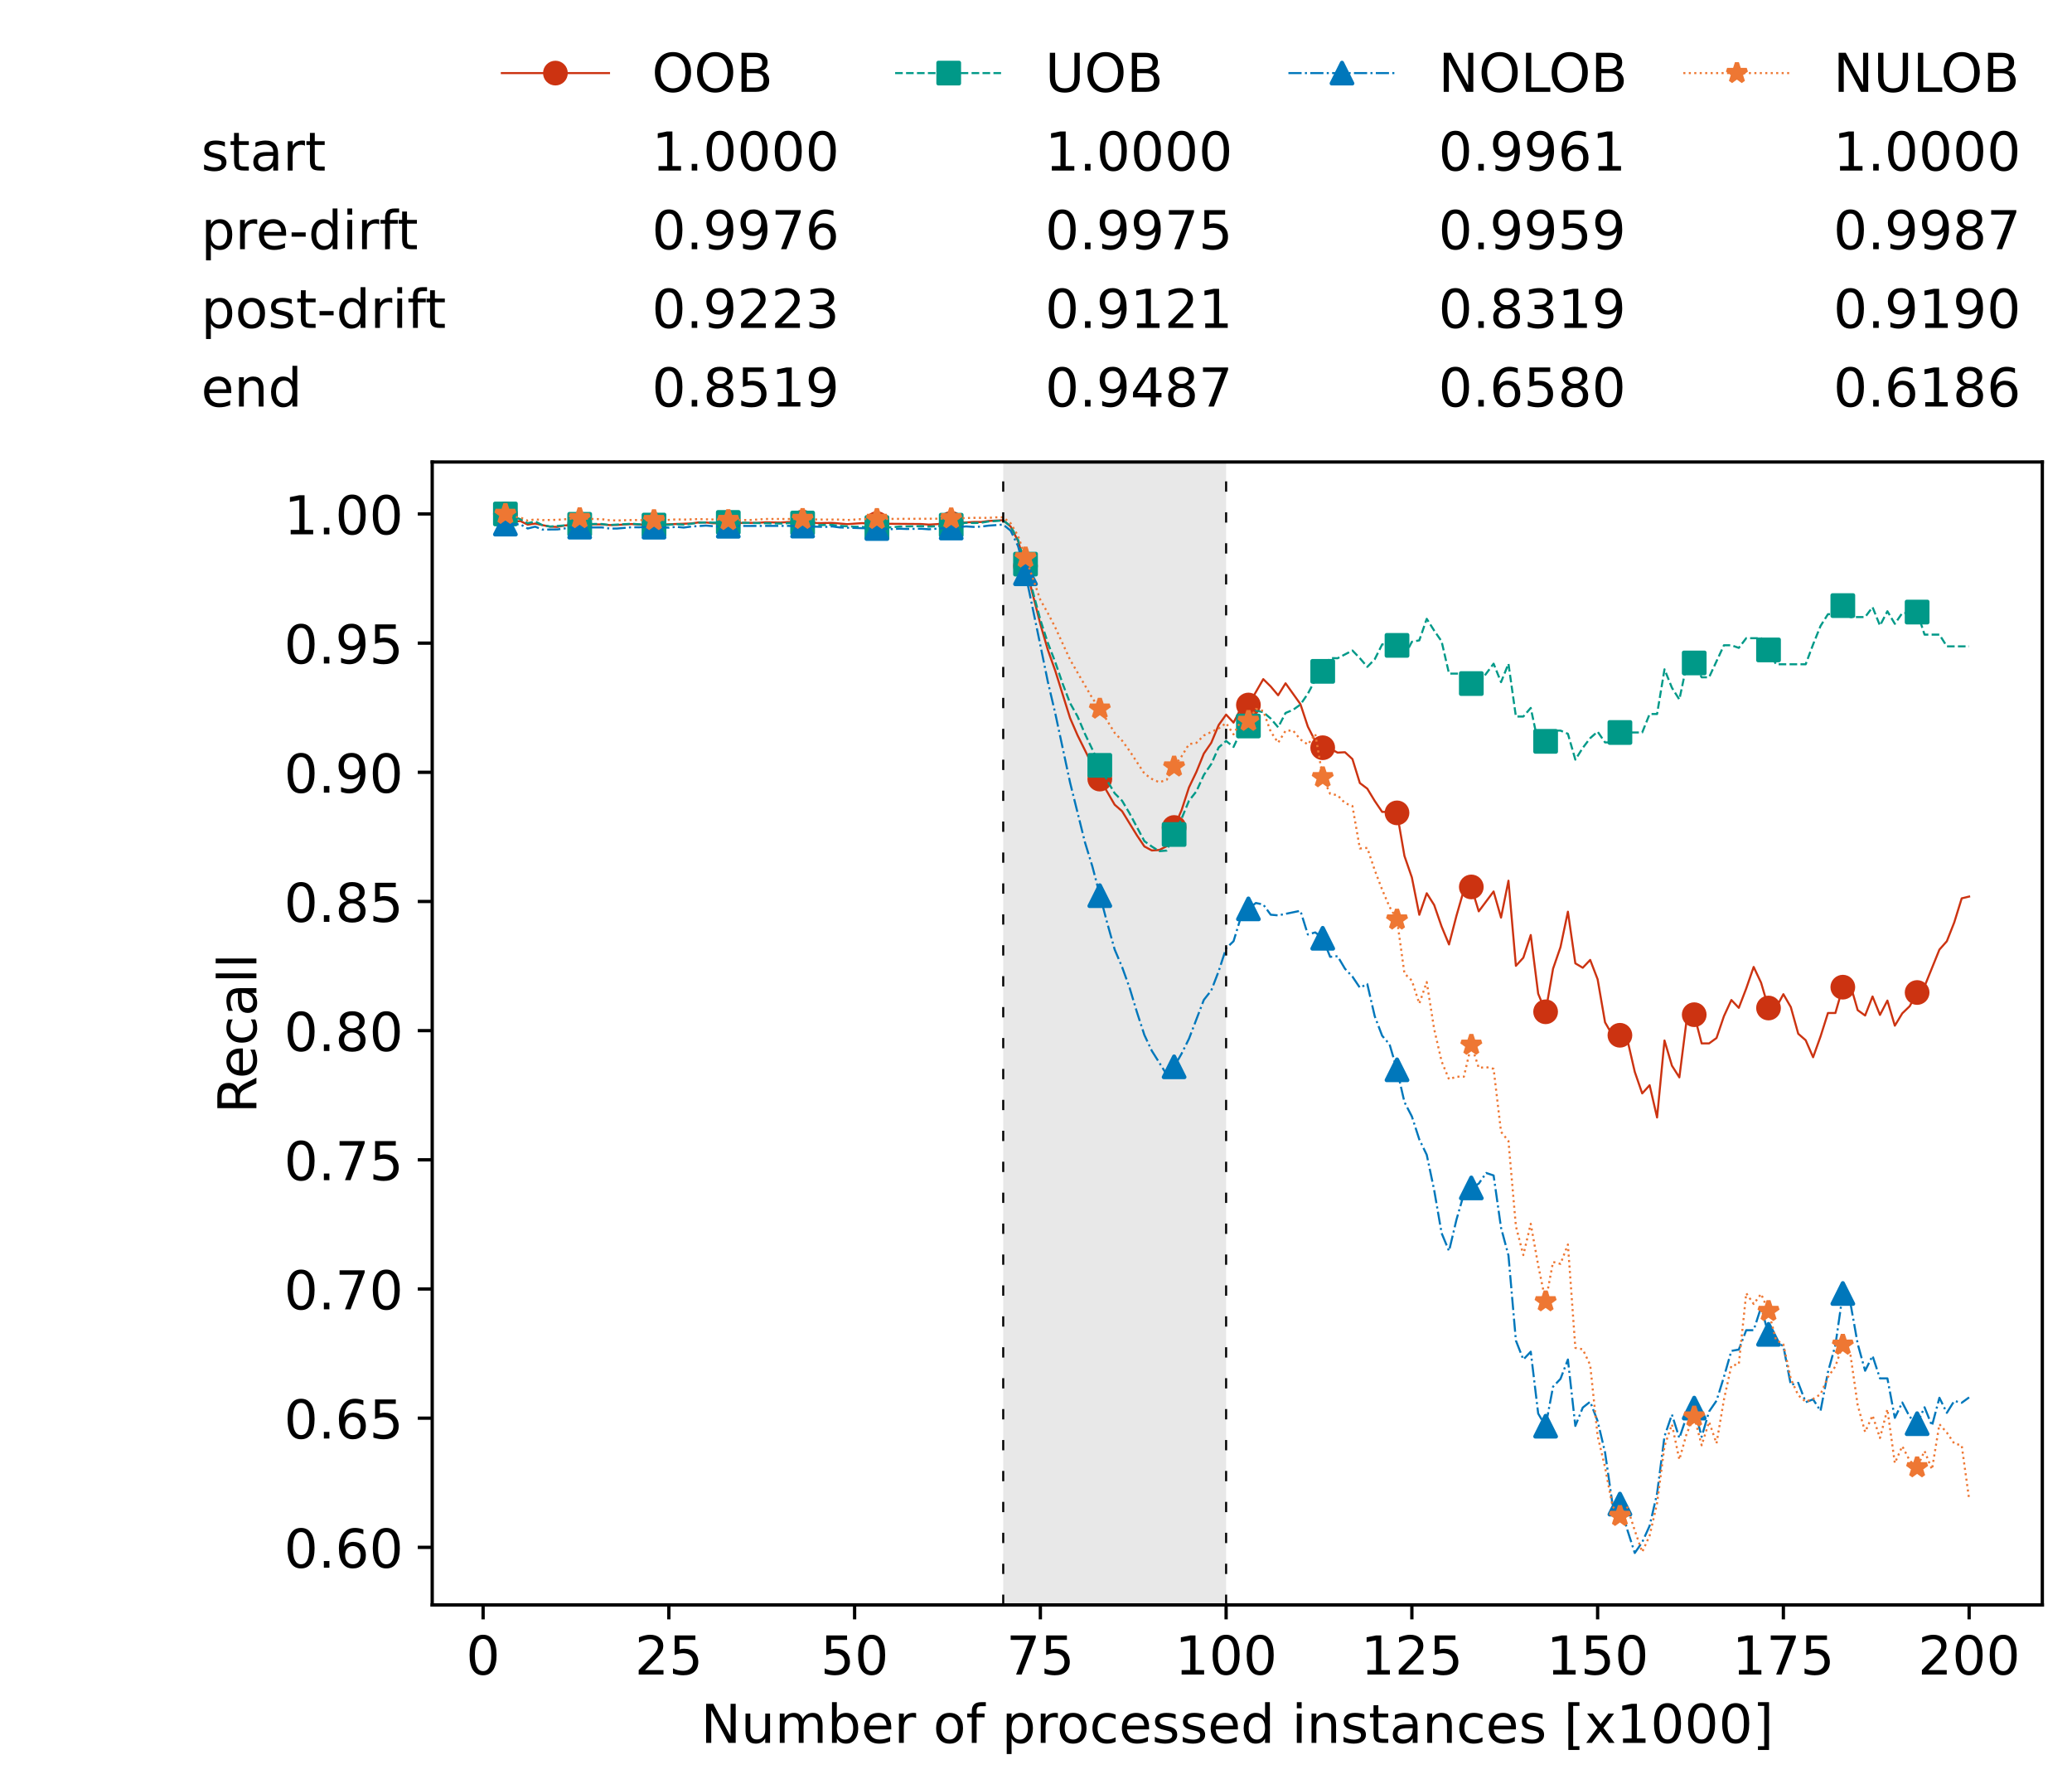 <?xml version="1.0" encoding="utf-8" standalone="no"?>
<!DOCTYPE svg PUBLIC "-//W3C//DTD SVG 1.1//EN"
  "http://www.w3.org/Graphics/SVG/1.1/DTD/svg11.dtd">
<!-- Created with matplotlib (https://matplotlib.org/) -->
<svg height="432.615pt" version="1.1" viewBox="0 0 502.65 432.615" width="502.65pt" xmlns="http://www.w3.org/2000/svg" xmlns:xlink="http://www.w3.org/1999/xlink">
 <defs>
  <style type="text/css">*{stroke-linecap:butt;stroke-linejoin:round;}</style>
 </defs>
 <g id="figure_1">
  <g id="patch_1">
   <path d="M 0 432.615 
L 502.65 432.615 
L 502.65 0 
L 0 0 
z
" style="fill:#ffffff;"/>
  </g>
  <g id="axes_1">
   <g id="patch_2">
    <path d="M 104.85 389.252 
L 495.45 389.252 
L 495.45 112.052 
L 104.85 112.052 
z
" style="fill:#ffffff;"/>
   </g>
   <g id="patch_3">
    <path clip-path="url(#p7a8ad5fef3)" d="M 297.446 389.252 
L 297.446 112.052 
L 243.372 112.052 
L 243.372 389.252 
z
" style="fill:#d3d3d3;opacity:0.5;"/>
   </g>
   <g id="matplotlib.axis_1">
    <g id="xtick_1">
     <g id="line2d_1">
      <defs>
       <path d="M 0 0 
L 0 3.5 
" id="md8fdc60cd8" style="stroke:#000000;stroke-width:0.8;"/>
      </defs>
      <g>
       <use style="stroke:#000000;stroke-width:0.8;" x="117.197" xlink:href="#md8fdc60cd8" y="389.252"/>
      </g>
     </g>
     <g id="text_1">
      <!-- 0 -->
      <g transform="translate(113.061 406.13)scale(0.13 -0.13)">
       <defs>
        <path d="M 31.781 66.406 
Q 24.172 66.406 20.328 58.906 
Q 16.5 51.422 16.5 36.375 
Q 16.5 21.391 20.328 13.891 
Q 24.172 6.391 31.781 6.391 
Q 39.453 6.391 43.281 13.891 
Q 47.125 21.391 47.125 36.375 
Q 47.125 51.422 43.281 58.906 
Q 39.453 66.406 31.781 66.406 
z
M 31.781 74.219 
Q 44.047 74.219 50.516 64.516 
Q 56.984 54.828 56.984 36.375 
Q 56.984 17.969 50.516 8.266 
Q 44.047 -1.422 31.781 -1.422 
Q 19.531 -1.422 13.062 8.266 
Q 6.594 17.969 6.594 36.375 
Q 6.594 54.828 13.062 64.516 
Q 19.531 74.219 31.781 74.219 
z
" id="DejaVuSans-48"/>
       </defs>
       <use xlink:href="#DejaVuSans-48"/>
      </g>
     </g>
    </g>
    <g id="xtick_2">
     <g id="line2d_2">
      <g>
       <use style="stroke:#000000;stroke-width:0.8;" x="162.259" xlink:href="#md8fdc60cd8" y="389.252"/>
      </g>
     </g>
     <g id="text_2">
      <!-- 25 -->
      <g transform="translate(153.988 406.13)scale(0.13 -0.13)">
       <defs>
        <path d="M 19.188 8.297 
L 53.609 8.297 
L 53.609 0 
L 7.328 0 
L 7.328 8.297 
Q 12.938 14.109 22.625 23.891 
Q 32.328 33.688 34.812 36.531 
Q 39.547 41.844 41.422 45.531 
Q 43.312 49.219 43.312 52.781 
Q 43.312 58.594 39.234 62.25 
Q 35.156 65.922 28.609 65.922 
Q 23.969 65.922 18.812 64.312 
Q 13.672 62.703 7.812 59.422 
L 7.812 69.391 
Q 13.766 71.781 18.938 73 
Q 24.125 74.219 28.422 74.219 
Q 39.75 74.219 46.484 68.547 
Q 53.219 62.891 53.219 53.422 
Q 53.219 48.922 51.531 44.891 
Q 49.859 40.875 45.406 35.406 
Q 44.188 33.984 37.641 27.219 
Q 31.109 20.453 19.188 8.297 
z
" id="DejaVuSans-50"/>
        <path d="M 10.797 72.906 
L 49.516 72.906 
L 49.516 64.594 
L 19.828 64.594 
L 19.828 46.734 
Q 21.969 47.469 24.109 47.828 
Q 26.266 48.188 28.422 48.188 
Q 40.625 48.188 47.75 41.5 
Q 54.891 34.812 54.891 23.391 
Q 54.891 11.625 47.562 5.094 
Q 40.234 -1.422 26.906 -1.422 
Q 22.312 -1.422 17.547 -0.641 
Q 12.797 0.141 7.719 1.703 
L 7.719 11.625 
Q 12.109 9.234 16.797 8.062 
Q 21.484 6.891 26.703 6.891 
Q 35.156 6.891 40.078 11.328 
Q 45.016 15.766 45.016 23.391 
Q 45.016 31 40.078 35.438 
Q 35.156 39.891 26.703 39.891 
Q 22.75 39.891 18.812 39.016 
Q 14.891 38.141 10.797 36.281 
z
" id="DejaVuSans-53"/>
       </defs>
       <use xlink:href="#DejaVuSans-50"/>
       <use x="63.623" xlink:href="#DejaVuSans-53"/>
      </g>
     </g>
    </g>
    <g id="xtick_3">
     <g id="line2d_3">
      <g>
       <use style="stroke:#000000;stroke-width:0.8;" x="207.322" xlink:href="#md8fdc60cd8" y="389.252"/>
      </g>
     </g>
     <g id="text_3">
      <!-- 50 -->
      <g transform="translate(199.05 406.13)scale(0.13 -0.13)">
       <use xlink:href="#DejaVuSans-53"/>
       <use x="63.623" xlink:href="#DejaVuSans-48"/>
      </g>
     </g>
    </g>
    <g id="xtick_4">
     <g id="line2d_4">
      <g>
       <use style="stroke:#000000;stroke-width:0.8;" x="252.384" xlink:href="#md8fdc60cd8" y="389.252"/>
      </g>
     </g>
     <g id="text_4">
      <!-- 75 -->
      <g transform="translate(244.113 406.13)scale(0.13 -0.13)">
       <defs>
        <path d="M 8.203 72.906 
L 55.078 72.906 
L 55.078 68.703 
L 28.609 0 
L 18.312 0 
L 43.219 64.594 
L 8.203 64.594 
z
" id="DejaVuSans-55"/>
       </defs>
       <use xlink:href="#DejaVuSans-55"/>
       <use x="63.623" xlink:href="#DejaVuSans-53"/>
      </g>
     </g>
    </g>
    <g id="xtick_5">
     <g id="line2d_5">
      <g>
       <use style="stroke:#000000;stroke-width:0.8;" x="297.446" xlink:href="#md8fdc60cd8" y="389.252"/>
      </g>
     </g>
     <g id="text_5">
      <!-- 100 -->
      <g transform="translate(285.039 406.13)scale(0.13 -0.13)">
       <defs>
        <path d="M 12.406 8.297 
L 28.516 8.297 
L 28.516 63.922 
L 10.984 60.406 
L 10.984 69.391 
L 28.422 72.906 
L 38.281 72.906 
L 38.281 8.297 
L 54.391 8.297 
L 54.391 0 
L 12.406 0 
z
" id="DejaVuSans-49"/>
       </defs>
       <use xlink:href="#DejaVuSans-49"/>
       <use x="63.623" xlink:href="#DejaVuSans-48"/>
       <use x="127.246" xlink:href="#DejaVuSans-48"/>
      </g>
     </g>
    </g>
    <g id="xtick_6">
     <g id="line2d_6">
      <g>
       <use style="stroke:#000000;stroke-width:0.8;" x="342.509" xlink:href="#md8fdc60cd8" y="389.252"/>
      </g>
     </g>
     <g id="text_6">
      <!-- 125 -->
      <g transform="translate(330.102 406.13)scale(0.13 -0.13)">
       <use xlink:href="#DejaVuSans-49"/>
       <use x="63.623" xlink:href="#DejaVuSans-50"/>
       <use x="127.246" xlink:href="#DejaVuSans-53"/>
      </g>
     </g>
    </g>
    <g id="xtick_7">
     <g id="line2d_7">
      <g>
       <use style="stroke:#000000;stroke-width:0.8;" x="387.571" xlink:href="#md8fdc60cd8" y="389.252"/>
      </g>
     </g>
     <g id="text_7">
      <!-- 150 -->
      <g transform="translate(375.164 406.13)scale(0.13 -0.13)">
       <use xlink:href="#DejaVuSans-49"/>
       <use x="63.623" xlink:href="#DejaVuSans-53"/>
       <use x="127.246" xlink:href="#DejaVuSans-48"/>
      </g>
     </g>
    </g>
    <g id="xtick_8">
     <g id="line2d_8">
      <g>
       <use style="stroke:#000000;stroke-width:0.8;" x="432.633" xlink:href="#md8fdc60cd8" y="389.252"/>
      </g>
     </g>
     <g id="text_8">
      <!-- 175 -->
      <g transform="translate(420.226 406.13)scale(0.13 -0.13)">
       <use xlink:href="#DejaVuSans-49"/>
       <use x="63.623" xlink:href="#DejaVuSans-55"/>
       <use x="127.246" xlink:href="#DejaVuSans-53"/>
      </g>
     </g>
    </g>
    <g id="xtick_9">
     <g id="line2d_9">
      <g>
       <use style="stroke:#000000;stroke-width:0.8;" x="477.695" xlink:href="#md8fdc60cd8" y="389.252"/>
      </g>
     </g>
     <g id="text_9">
      <!-- 200 -->
      <g transform="translate(465.289 406.13)scale(0.13 -0.13)">
       <use xlink:href="#DejaVuSans-50"/>
       <use x="63.623" xlink:href="#DejaVuSans-48"/>
       <use x="127.246" xlink:href="#DejaVuSans-48"/>
      </g>
     </g>
    </g>
    <g id="text_10">
     <!-- Number of processed instances [x1000] -->
     <g transform="translate(170.025 422.711)scale(0.13 -0.13)">
      <defs>
       <path d="M 9.812 72.906 
L 23.094 72.906 
L 55.422 11.922 
L 55.422 72.906 
L 64.984 72.906 
L 64.984 0 
L 51.703 0 
L 19.391 60.984 
L 19.391 0 
L 9.812 0 
z
" id="DejaVuSans-78"/>
       <path d="M 8.5 21.578 
L 8.5 54.688 
L 17.484 54.688 
L 17.484 21.922 
Q 17.484 14.156 20.5 10.266 
Q 23.531 6.391 29.594 6.391 
Q 36.859 6.391 41.078 11.031 
Q 45.312 15.672 45.312 23.688 
L 45.312 54.688 
L 54.297 54.688 
L 54.297 0 
L 45.312 0 
L 45.312 8.406 
Q 42.047 3.422 37.719 1 
Q 33.406 -1.422 27.688 -1.422 
Q 18.266 -1.422 13.375 4.438 
Q 8.5 10.297 8.5 21.578 
z
M 31.109 56 
z
" id="DejaVuSans-117"/>
       <path d="M 52 44.188 
Q 55.375 50.25 60.062 53.125 
Q 64.75 56 71.094 56 
Q 79.641 56 84.281 50.016 
Q 88.922 44.047 88.922 33.016 
L 88.922 0 
L 79.891 0 
L 79.891 32.719 
Q 79.891 40.578 77.094 44.375 
Q 74.312 48.188 68.609 48.188 
Q 61.625 48.188 57.562 43.547 
Q 53.516 38.922 53.516 30.906 
L 53.516 0 
L 44.484 0 
L 44.484 32.719 
Q 44.484 40.625 41.703 44.406 
Q 38.922 48.188 33.109 48.188 
Q 26.219 48.188 22.156 43.531 
Q 18.109 38.875 18.109 30.906 
L 18.109 0 
L 9.078 0 
L 9.078 54.688 
L 18.109 54.688 
L 18.109 46.188 
Q 21.188 51.219 25.484 53.609 
Q 29.781 56 35.688 56 
Q 41.656 56 45.828 52.969 
Q 50 49.953 52 44.188 
z
" id="DejaVuSans-109"/>
       <path d="M 48.688 27.297 
Q 48.688 37.203 44.609 42.844 
Q 40.531 48.484 33.406 48.484 
Q 26.266 48.484 22.188 42.844 
Q 18.109 37.203 18.109 27.297 
Q 18.109 17.391 22.188 11.75 
Q 26.266 6.109 33.406 6.109 
Q 40.531 6.109 44.609 11.75 
Q 48.688 17.391 48.688 27.297 
z
M 18.109 46.391 
Q 20.953 51.266 25.266 53.625 
Q 29.594 56 35.594 56 
Q 45.562 56 51.781 48.094 
Q 58.016 40.188 58.016 27.297 
Q 58.016 14.406 51.781 6.484 
Q 45.562 -1.422 35.594 -1.422 
Q 29.594 -1.422 25.266 0.953 
Q 20.953 3.328 18.109 8.203 
L 18.109 0 
L 9.078 0 
L 9.078 75.984 
L 18.109 75.984 
z
" id="DejaVuSans-98"/>
       <path d="M 56.203 29.594 
L 56.203 25.203 
L 14.891 25.203 
Q 15.484 15.922 20.484 11.062 
Q 25.484 6.203 34.422 6.203 
Q 39.594 6.203 44.453 7.469 
Q 49.312 8.734 54.109 11.281 
L 54.109 2.781 
Q 49.266 0.734 44.188 -0.344 
Q 39.109 -1.422 33.891 -1.422 
Q 20.797 -1.422 13.156 6.188 
Q 5.516 13.812 5.516 26.812 
Q 5.516 40.234 12.766 48.109 
Q 20.016 56 32.328 56 
Q 43.359 56 49.781 48.891 
Q 56.203 41.797 56.203 29.594 
z
M 47.219 32.234 
Q 47.125 39.594 43.094 43.984 
Q 39.062 48.391 32.422 48.391 
Q 24.906 48.391 20.391 44.141 
Q 15.875 39.891 15.188 32.172 
z
" id="DejaVuSans-101"/>
       <path d="M 41.109 46.297 
Q 39.594 47.172 37.812 47.578 
Q 36.031 48 33.891 48 
Q 26.266 48 22.188 43.047 
Q 18.109 38.094 18.109 28.812 
L 18.109 0 
L 9.078 0 
L 9.078 54.688 
L 18.109 54.688 
L 18.109 46.188 
Q 20.953 51.172 25.484 53.578 
Q 30.031 56 36.531 56 
Q 37.453 56 38.578 55.875 
Q 39.703 55.766 41.062 55.516 
z
" id="DejaVuSans-114"/>
       <path id="DejaVuSans-32"/>
       <path d="M 30.609 48.391 
Q 23.391 48.391 19.188 42.75 
Q 14.984 37.109 14.984 27.297 
Q 14.984 17.484 19.156 11.844 
Q 23.344 6.203 30.609 6.203 
Q 37.797 6.203 41.984 11.859 
Q 46.188 17.531 46.188 27.297 
Q 46.188 37.016 41.984 42.703 
Q 37.797 48.391 30.609 48.391 
z
M 30.609 56 
Q 42.328 56 49.016 48.375 
Q 55.719 40.766 55.719 27.297 
Q 55.719 13.875 49.016 6.219 
Q 42.328 -1.422 30.609 -1.422 
Q 18.844 -1.422 12.172 6.219 
Q 5.516 13.875 5.516 27.297 
Q 5.516 40.766 12.172 48.375 
Q 18.844 56 30.609 56 
z
" id="DejaVuSans-111"/>
       <path d="M 37.109 75.984 
L 37.109 68.5 
L 28.516 68.5 
Q 23.688 68.5 21.797 66.547 
Q 19.922 64.594 19.922 59.516 
L 19.922 54.688 
L 34.719 54.688 
L 34.719 47.703 
L 19.922 47.703 
L 19.922 0 
L 10.891 0 
L 10.891 47.703 
L 2.297 47.703 
L 2.297 54.688 
L 10.891 54.688 
L 10.891 58.5 
Q 10.891 67.625 15.141 71.797 
Q 19.391 75.984 28.609 75.984 
z
" id="DejaVuSans-102"/>
       <path d="M 18.109 8.203 
L 18.109 -20.797 
L 9.078 -20.797 
L 9.078 54.688 
L 18.109 54.688 
L 18.109 46.391 
Q 20.953 51.266 25.266 53.625 
Q 29.594 56 35.594 56 
Q 45.562 56 51.781 48.094 
Q 58.016 40.188 58.016 27.297 
Q 58.016 14.406 51.781 6.484 
Q 45.562 -1.422 35.594 -1.422 
Q 29.594 -1.422 25.266 0.953 
Q 20.953 3.328 18.109 8.203 
z
M 48.688 27.297 
Q 48.688 37.203 44.609 42.844 
Q 40.531 48.484 33.406 48.484 
Q 26.266 48.484 22.188 42.844 
Q 18.109 37.203 18.109 27.297 
Q 18.109 17.391 22.188 11.75 
Q 26.266 6.109 33.406 6.109 
Q 40.531 6.109 44.609 11.75 
Q 48.688 17.391 48.688 27.297 
z
" id="DejaVuSans-112"/>
       <path d="M 48.781 52.594 
L 48.781 44.188 
Q 44.969 46.297 41.141 47.344 
Q 37.312 48.391 33.406 48.391 
Q 24.656 48.391 19.812 42.844 
Q 14.984 37.312 14.984 27.297 
Q 14.984 17.281 19.812 11.734 
Q 24.656 6.203 33.406 6.203 
Q 37.312 6.203 41.141 7.25 
Q 44.969 8.297 48.781 10.406 
L 48.781 2.094 
Q 45.016 0.344 40.984 -0.531 
Q 36.969 -1.422 32.422 -1.422 
Q 20.062 -1.422 12.781 6.344 
Q 5.516 14.109 5.516 27.297 
Q 5.516 40.672 12.859 48.328 
Q 20.219 56 33.016 56 
Q 37.156 56 41.109 55.141 
Q 45.062 54.297 48.781 52.594 
z
" id="DejaVuSans-99"/>
       <path d="M 44.281 53.078 
L 44.281 44.578 
Q 40.484 46.531 36.375 47.5 
Q 32.281 48.484 27.875 48.484 
Q 21.188 48.484 17.844 46.438 
Q 14.5 44.391 14.5 40.281 
Q 14.5 37.156 16.891 35.375 
Q 19.281 33.594 26.516 31.984 
L 29.594 31.297 
Q 39.156 29.25 43.188 25.516 
Q 47.219 21.781 47.219 15.094 
Q 47.219 7.469 41.188 3.016 
Q 35.156 -1.422 24.609 -1.422 
Q 20.219 -1.422 15.453 -0.562 
Q 10.688 0.297 5.422 2 
L 5.422 11.281 
Q 10.406 8.688 15.234 7.391 
Q 20.062 6.109 24.812 6.109 
Q 31.156 6.109 34.562 8.281 
Q 37.984 10.453 37.984 14.406 
Q 37.984 18.062 35.516 20.016 
Q 33.062 21.969 24.703 23.781 
L 21.578 24.516 
Q 13.234 26.266 9.516 29.906 
Q 5.812 33.547 5.812 39.891 
Q 5.812 47.609 11.281 51.797 
Q 16.75 56 26.812 56 
Q 31.781 56 36.172 55.266 
Q 40.578 54.547 44.281 53.078 
z
" id="DejaVuSans-115"/>
       <path d="M 45.406 46.391 
L 45.406 75.984 
L 54.391 75.984 
L 54.391 0 
L 45.406 0 
L 45.406 8.203 
Q 42.578 3.328 38.25 0.953 
Q 33.938 -1.422 27.875 -1.422 
Q 17.969 -1.422 11.734 6.484 
Q 5.516 14.406 5.516 27.297 
Q 5.516 40.188 11.734 48.094 
Q 17.969 56 27.875 56 
Q 33.938 56 38.25 53.625 
Q 42.578 51.266 45.406 46.391 
z
M 14.797 27.297 
Q 14.797 17.391 18.875 11.75 
Q 22.953 6.109 30.078 6.109 
Q 37.203 6.109 41.297 11.75 
Q 45.406 17.391 45.406 27.297 
Q 45.406 37.203 41.297 42.844 
Q 37.203 48.484 30.078 48.484 
Q 22.953 48.484 18.875 42.844 
Q 14.797 37.203 14.797 27.297 
z
" id="DejaVuSans-100"/>
       <path d="M 9.422 54.688 
L 18.406 54.688 
L 18.406 0 
L 9.422 0 
z
M 9.422 75.984 
L 18.406 75.984 
L 18.406 64.594 
L 9.422 64.594 
z
" id="DejaVuSans-105"/>
       <path d="M 54.891 33.016 
L 54.891 0 
L 45.906 0 
L 45.906 32.719 
Q 45.906 40.484 42.875 44.328 
Q 39.844 48.188 33.797 48.188 
Q 26.516 48.188 22.312 43.547 
Q 18.109 38.922 18.109 30.906 
L 18.109 0 
L 9.078 0 
L 9.078 54.688 
L 18.109 54.688 
L 18.109 46.188 
Q 21.344 51.125 25.703 53.562 
Q 30.078 56 35.797 56 
Q 45.219 56 50.047 50.172 
Q 54.891 44.344 54.891 33.016 
z
" id="DejaVuSans-110"/>
       <path d="M 18.312 70.219 
L 18.312 54.688 
L 36.812 54.688 
L 36.812 47.703 
L 18.312 47.703 
L 18.312 18.016 
Q 18.312 11.328 20.141 9.422 
Q 21.969 7.516 27.594 7.516 
L 36.812 7.516 
L 36.812 0 
L 27.594 0 
Q 17.188 0 13.234 3.875 
Q 9.281 7.766 9.281 18.016 
L 9.281 47.703 
L 2.688 47.703 
L 2.688 54.688 
L 9.281 54.688 
L 9.281 70.219 
z
" id="DejaVuSans-116"/>
       <path d="M 34.281 27.484 
Q 23.391 27.484 19.188 25 
Q 14.984 22.516 14.984 16.5 
Q 14.984 11.719 18.141 8.906 
Q 21.297 6.109 26.703 6.109 
Q 34.188 6.109 38.703 11.406 
Q 43.219 16.703 43.219 25.484 
L 43.219 27.484 
z
M 52.203 31.203 
L 52.203 0 
L 43.219 0 
L 43.219 8.297 
Q 40.141 3.328 35.547 0.953 
Q 30.953 -1.422 24.312 -1.422 
Q 15.922 -1.422 10.953 3.297 
Q 6 8.016 6 15.922 
Q 6 25.141 12.172 29.828 
Q 18.359 34.516 30.609 34.516 
L 43.219 34.516 
L 43.219 35.406 
Q 43.219 41.609 39.141 45 
Q 35.062 48.391 27.688 48.391 
Q 23 48.391 18.547 47.266 
Q 14.109 46.141 10.016 43.891 
L 10.016 52.203 
Q 14.938 54.109 19.578 55.047 
Q 24.219 56 28.609 56 
Q 40.484 56 46.344 49.844 
Q 52.203 43.703 52.203 31.203 
z
" id="DejaVuSans-97"/>
       <path d="M 8.594 75.984 
L 29.297 75.984 
L 29.297 69 
L 17.578 69 
L 17.578 -6.203 
L 29.297 -6.203 
L 29.297 -13.188 
L 8.594 -13.188 
z
" id="DejaVuSans-91"/>
       <path d="M 54.891 54.688 
L 35.109 28.078 
L 55.906 0 
L 45.312 0 
L 29.391 21.484 
L 13.484 0 
L 2.875 0 
L 24.125 28.609 
L 4.688 54.688 
L 15.281 54.688 
L 29.781 35.203 
L 44.281 54.688 
z
" id="DejaVuSans-120"/>
       <path d="M 30.422 75.984 
L 30.422 -13.188 
L 9.719 -13.188 
L 9.719 -6.203 
L 21.391 -6.203 
L 21.391 69 
L 9.719 69 
L 9.719 75.984 
z
" id="DejaVuSans-93"/>
      </defs>
      <use xlink:href="#DejaVuSans-78"/>
      <use x="74.805" xlink:href="#DejaVuSans-117"/>
      <use x="138.184" xlink:href="#DejaVuSans-109"/>
      <use x="235.596" xlink:href="#DejaVuSans-98"/>
      <use x="299.072" xlink:href="#DejaVuSans-101"/>
      <use x="360.596" xlink:href="#DejaVuSans-114"/>
      <use x="401.709" xlink:href="#DejaVuSans-32"/>
      <use x="433.496" xlink:href="#DejaVuSans-111"/>
      <use x="494.678" xlink:href="#DejaVuSans-102"/>
      <use x="529.883" xlink:href="#DejaVuSans-32"/>
      <use x="561.67" xlink:href="#DejaVuSans-112"/>
      <use x="625.146" xlink:href="#DejaVuSans-114"/>
      <use x="664.01" xlink:href="#DejaVuSans-111"/>
      <use x="725.191" xlink:href="#DejaVuSans-99"/>
      <use x="780.172" xlink:href="#DejaVuSans-101"/>
      <use x="841.695" xlink:href="#DejaVuSans-115"/>
      <use x="893.795" xlink:href="#DejaVuSans-115"/>
      <use x="945.895" xlink:href="#DejaVuSans-101"/>
      <use x="1007.418" xlink:href="#DejaVuSans-100"/>
      <use x="1070.895" xlink:href="#DejaVuSans-32"/>
      <use x="1102.682" xlink:href="#DejaVuSans-105"/>
      <use x="1130.465" xlink:href="#DejaVuSans-110"/>
      <use x="1193.844" xlink:href="#DejaVuSans-115"/>
      <use x="1245.943" xlink:href="#DejaVuSans-116"/>
      <use x="1285.152" xlink:href="#DejaVuSans-97"/>
      <use x="1346.432" xlink:href="#DejaVuSans-110"/>
      <use x="1409.811" xlink:href="#DejaVuSans-99"/>
      <use x="1464.791" xlink:href="#DejaVuSans-101"/>
      <use x="1526.314" xlink:href="#DejaVuSans-115"/>
      <use x="1578.414" xlink:href="#DejaVuSans-32"/>
      <use x="1610.201" xlink:href="#DejaVuSans-91"/>
      <use x="1649.215" xlink:href="#DejaVuSans-120"/>
      <use x="1708.395" xlink:href="#DejaVuSans-49"/>
      <use x="1772.018" xlink:href="#DejaVuSans-48"/>
      <use x="1835.641" xlink:href="#DejaVuSans-48"/>
      <use x="1899.264" xlink:href="#DejaVuSans-48"/>
      <use x="1962.887" xlink:href="#DejaVuSans-93"/>
     </g>
    </g>
   </g>
   <g id="matplotlib.axis_2">
    <g id="ytick_1">
     <g id="line2d_10">
      <defs>
       <path d="M 0 0 
L -3.5 0 
" id="m1af92b3ae8" style="stroke:#000000;stroke-width:0.8;"/>
      </defs>
      <g>
       <use style="stroke:#000000;stroke-width:0.8;" x="104.85" xlink:href="#m1af92b3ae8" y="375.281"/>
      </g>
     </g>
     <g id="text_11">
      <!-- 0.60 -->
      <g transform="translate(68.905 380.22)scale(0.13 -0.13)">
       <defs>
        <path d="M 10.688 12.406 
L 21 12.406 
L 21 0 
L 10.688 0 
z
" id="DejaVuSans-46"/>
        <path d="M 33.016 40.375 
Q 26.375 40.375 22.484 35.828 
Q 18.609 31.297 18.609 23.391 
Q 18.609 15.531 22.484 10.953 
Q 26.375 6.391 33.016 6.391 
Q 39.656 6.391 43.531 10.953 
Q 47.406 15.531 47.406 23.391 
Q 47.406 31.297 43.531 35.828 
Q 39.656 40.375 33.016 40.375 
z
M 52.594 71.297 
L 52.594 62.312 
Q 48.875 64.062 45.094 64.984 
Q 41.312 65.922 37.594 65.922 
Q 27.828 65.922 22.672 59.328 
Q 17.531 52.734 16.797 39.406 
Q 19.672 43.656 24.016 45.922 
Q 28.375 48.188 33.594 48.188 
Q 44.578 48.188 50.953 41.516 
Q 57.328 34.859 57.328 23.391 
Q 57.328 12.156 50.688 5.359 
Q 44.047 -1.422 33.016 -1.422 
Q 20.359 -1.422 13.672 8.266 
Q 6.984 17.969 6.984 36.375 
Q 6.984 53.656 15.188 63.938 
Q 23.391 74.219 37.203 74.219 
Q 40.922 74.219 44.703 73.484 
Q 48.484 72.75 52.594 71.297 
z
" id="DejaVuSans-54"/>
       </defs>
       <use xlink:href="#DejaVuSans-48"/>
       <use x="63.623" xlink:href="#DejaVuSans-46"/>
       <use x="95.41" xlink:href="#DejaVuSans-54"/>
       <use x="159.033" xlink:href="#DejaVuSans-48"/>
      </g>
     </g>
    </g>
    <g id="ytick_2">
     <g id="line2d_11">
      <g>
       <use style="stroke:#000000;stroke-width:0.8;" x="104.85" xlink:href="#m1af92b3ae8" y="343.952"/>
      </g>
     </g>
     <g id="text_12">
      <!-- 0.65 -->
      <g transform="translate(68.905 348.891)scale(0.13 -0.13)">
       <use xlink:href="#DejaVuSans-48"/>
       <use x="63.623" xlink:href="#DejaVuSans-46"/>
       <use x="95.41" xlink:href="#DejaVuSans-54"/>
       <use x="159.033" xlink:href="#DejaVuSans-53"/>
      </g>
     </g>
    </g>
    <g id="ytick_3">
     <g id="line2d_12">
      <g>
       <use style="stroke:#000000;stroke-width:0.8;" x="104.85" xlink:href="#m1af92b3ae8" y="312.624"/>
      </g>
     </g>
     <g id="text_13">
      <!-- 0.70 -->
      <g transform="translate(68.905 317.563)scale(0.13 -0.13)">
       <use xlink:href="#DejaVuSans-48"/>
       <use x="63.623" xlink:href="#DejaVuSans-46"/>
       <use x="95.41" xlink:href="#DejaVuSans-55"/>
       <use x="159.033" xlink:href="#DejaVuSans-48"/>
      </g>
     </g>
    </g>
    <g id="ytick_4">
     <g id="line2d_13">
      <g>
       <use style="stroke:#000000;stroke-width:0.8;" x="104.85" xlink:href="#m1af92b3ae8" y="281.295"/>
      </g>
     </g>
     <g id="text_14">
      <!-- 0.75 -->
      <g transform="translate(68.905 286.234)scale(0.13 -0.13)">
       <use xlink:href="#DejaVuSans-48"/>
       <use x="63.623" xlink:href="#DejaVuSans-46"/>
       <use x="95.41" xlink:href="#DejaVuSans-55"/>
       <use x="159.033" xlink:href="#DejaVuSans-53"/>
      </g>
     </g>
    </g>
    <g id="ytick_5">
     <g id="line2d_14">
      <g>
       <use style="stroke:#000000;stroke-width:0.8;" x="104.85" xlink:href="#m1af92b3ae8" y="249.966"/>
      </g>
     </g>
     <g id="text_15">
      <!-- 0.80 -->
      <g transform="translate(68.905 254.905)scale(0.13 -0.13)">
       <defs>
        <path d="M 31.781 34.625 
Q 24.75 34.625 20.719 30.859 
Q 16.703 27.094 16.703 20.516 
Q 16.703 13.922 20.719 10.156 
Q 24.75 6.391 31.781 6.391 
Q 38.812 6.391 42.859 10.172 
Q 46.922 13.969 46.922 20.516 
Q 46.922 27.094 42.891 30.859 
Q 38.875 34.625 31.781 34.625 
z
M 21.922 38.812 
Q 15.578 40.375 12.031 44.719 
Q 8.5 49.078 8.5 55.328 
Q 8.5 64.062 14.719 69.141 
Q 20.953 74.219 31.781 74.219 
Q 42.672 74.219 48.875 69.141 
Q 55.078 64.062 55.078 55.328 
Q 55.078 49.078 51.531 44.719 
Q 48 40.375 41.703 38.812 
Q 48.828 37.156 52.797 32.312 
Q 56.781 27.484 56.781 20.516 
Q 56.781 9.906 50.312 4.234 
Q 43.844 -1.422 31.781 -1.422 
Q 19.734 -1.422 13.25 4.234 
Q 6.781 9.906 6.781 20.516 
Q 6.781 27.484 10.781 32.312 
Q 14.797 37.156 21.922 38.812 
z
M 18.312 54.391 
Q 18.312 48.734 21.844 45.562 
Q 25.391 42.391 31.781 42.391 
Q 38.141 42.391 41.719 45.562 
Q 45.312 48.734 45.312 54.391 
Q 45.312 60.062 41.719 63.234 
Q 38.141 66.406 31.781 66.406 
Q 25.391 66.406 21.844 63.234 
Q 18.312 60.062 18.312 54.391 
z
" id="DejaVuSans-56"/>
       </defs>
       <use xlink:href="#DejaVuSans-48"/>
       <use x="63.623" xlink:href="#DejaVuSans-46"/>
       <use x="95.41" xlink:href="#DejaVuSans-56"/>
       <use x="159.033" xlink:href="#DejaVuSans-48"/>
      </g>
     </g>
    </g>
    <g id="ytick_6">
     <g id="line2d_15">
      <g>
       <use style="stroke:#000000;stroke-width:0.8;" x="104.85" xlink:href="#m1af92b3ae8" y="218.638"/>
      </g>
     </g>
     <g id="text_16">
      <!-- 0.85 -->
      <g transform="translate(68.905 223.577)scale(0.13 -0.13)">
       <use xlink:href="#DejaVuSans-48"/>
       <use x="63.623" xlink:href="#DejaVuSans-46"/>
       <use x="95.41" xlink:href="#DejaVuSans-56"/>
       <use x="159.033" xlink:href="#DejaVuSans-53"/>
      </g>
     </g>
    </g>
    <g id="ytick_7">
     <g id="line2d_16">
      <g>
       <use style="stroke:#000000;stroke-width:0.8;" x="104.85" xlink:href="#m1af92b3ae8" y="187.309"/>
      </g>
     </g>
     <g id="text_17">
      <!-- 0.90 -->
      <g transform="translate(68.905 192.248)scale(0.13 -0.13)">
       <defs>
        <path d="M 10.984 1.516 
L 10.984 10.5 
Q 14.703 8.734 18.5 7.812 
Q 22.312 6.891 25.984 6.891 
Q 35.75 6.891 40.891 13.453 
Q 46.047 20.016 46.781 33.406 
Q 43.953 29.203 39.594 26.953 
Q 35.25 24.703 29.984 24.703 
Q 19.047 24.703 12.672 31.312 
Q 6.297 37.938 6.297 49.422 
Q 6.297 60.641 12.938 67.422 
Q 19.578 74.219 30.609 74.219 
Q 43.266 74.219 49.922 64.516 
Q 56.594 54.828 56.594 36.375 
Q 56.594 19.141 48.406 8.859 
Q 40.234 -1.422 26.422 -1.422 
Q 22.703 -1.422 18.891 -0.688 
Q 15.094 0.047 10.984 1.516 
z
M 30.609 32.422 
Q 37.25 32.422 41.125 36.953 
Q 45.016 41.5 45.016 49.422 
Q 45.016 57.281 41.125 61.844 
Q 37.25 66.406 30.609 66.406 
Q 23.969 66.406 20.094 61.844 
Q 16.219 57.281 16.219 49.422 
Q 16.219 41.5 20.094 36.953 
Q 23.969 32.422 30.609 32.422 
z
" id="DejaVuSans-57"/>
       </defs>
       <use xlink:href="#DejaVuSans-48"/>
       <use x="63.623" xlink:href="#DejaVuSans-46"/>
       <use x="95.41" xlink:href="#DejaVuSans-57"/>
       <use x="159.033" xlink:href="#DejaVuSans-48"/>
      </g>
     </g>
    </g>
    <g id="ytick_8">
     <g id="line2d_17">
      <g>
       <use style="stroke:#000000;stroke-width:0.8;" x="104.85" xlink:href="#m1af92b3ae8" y="155.98"/>
      </g>
     </g>
     <g id="text_18">
      <!-- 0.95 -->
      <g transform="translate(68.905 160.919)scale(0.13 -0.13)">
       <use xlink:href="#DejaVuSans-48"/>
       <use x="63.623" xlink:href="#DejaVuSans-46"/>
       <use x="95.41" xlink:href="#DejaVuSans-57"/>
       <use x="159.033" xlink:href="#DejaVuSans-53"/>
      </g>
     </g>
    </g>
    <g id="ytick_9">
     <g id="line2d_18">
      <g>
       <use style="stroke:#000000;stroke-width:0.8;" x="104.85" xlink:href="#m1af92b3ae8" y="124.652"/>
      </g>
     </g>
     <g id="text_19">
      <!-- 1.00 -->
      <g transform="translate(68.905 129.591)scale(0.13 -0.13)">
       <use xlink:href="#DejaVuSans-49"/>
       <use x="63.623" xlink:href="#DejaVuSans-46"/>
       <use x="95.41" xlink:href="#DejaVuSans-48"/>
       <use x="159.033" xlink:href="#DejaVuSans-48"/>
      </g>
     </g>
    </g>
    <g id="text_20">
     <!-- Recall -->
     <g transform="translate(62.201 270.044)rotate(-90)scale(0.13 -0.13)">
      <defs>
       <path d="M 44.391 34.188 
Q 47.562 33.109 50.562 29.594 
Q 53.562 26.078 56.594 19.922 
L 66.609 0 
L 56 0 
L 46.688 18.703 
Q 43.062 26.031 39.672 28.422 
Q 36.281 30.812 30.422 30.812 
L 19.672 30.812 
L 19.672 0 
L 9.812 0 
L 9.812 72.906 
L 32.078 72.906 
Q 44.578 72.906 50.734 67.672 
Q 56.891 62.453 56.891 51.906 
Q 56.891 45.016 53.688 40.469 
Q 50.484 35.938 44.391 34.188 
z
M 19.672 64.797 
L 19.672 38.922 
L 32.078 38.922 
Q 39.203 38.922 42.844 42.219 
Q 46.484 45.516 46.484 51.906 
Q 46.484 58.297 42.844 61.547 
Q 39.203 64.797 32.078 64.797 
z
" id="DejaVuSans-82"/>
       <path d="M 9.422 75.984 
L 18.406 75.984 
L 18.406 0 
L 9.422 0 
z
" id="DejaVuSans-108"/>
      </defs>
      <use xlink:href="#DejaVuSans-82"/>
      <use x="64.982" xlink:href="#DejaVuSans-101"/>
      <use x="126.506" xlink:href="#DejaVuSans-99"/>
      <use x="181.486" xlink:href="#DejaVuSans-97"/>
      <use x="242.766" xlink:href="#DejaVuSans-108"/>
      <use x="270.549" xlink:href="#DejaVuSans-108"/>
     </g>
    </g>
   </g>
   <g id="line2d_19"/>
   <g id="line2d_20"/>
   <g id="line2d_21"/>
   <g id="line2d_22"/>
   <g id="line2d_23"/>
   <g id="line2d_24">
    <path clip-path="url(#p7a8ad5fef3)" d="M 122.605 124.652 
L 124.407 126.59 
L 126.21 126.356 
L 128.012 127.249 
L 129.815 126.99 
L 133.419 127.731 
L 135.222 127.79 
L 137.024 127.441 
L 140.629 127.173 
L 146.037 127.188 
L 147.839 127.345 
L 149.642 127.329 
L 153.247 127.102 
L 155.049 127.226 
L 156.852 127.16 
L 158.654 127.287 
L 167.667 126.956 
L 169.469 126.707 
L 171.272 126.716 
L 173.074 126.902 
L 183.889 126.798 
L 185.692 126.676 
L 189.297 126.74 
L 191.099 126.619 
L 196.507 126.617 
L 198.309 126.872 
L 201.914 126.813 
L 205.519 127.124 
L 209.124 126.881 
L 210.927 126.998 
L 223.544 127.1 
L 225.347 127.236 
L 236.162 126.602 
L 237.964 126.603 
L 239.767 126.359 
L 243.372 126.167 
L 245.174 127.716 
L 246.976 131.205 
L 248.779 137.277 
L 252.384 151.379 
L 254.186 157.578 
L 255.989 162.655 
L 259.594 174.16 
L 261.396 178.315 
L 265.001 185.585 
L 266.804 188.952 
L 270.409 195.17 
L 272.211 196.747 
L 275.816 202.612 
L 277.619 205.292 
L 279.421 206.266 
L 281.224 206.153 
L 283.026 205.239 
L 284.829 200.694 
L 286.631 196.528 
L 288.434 190.977 
L 290.236 187.217 
L 292.039 182.776 
L 293.841 180.153 
L 295.644 175.83 
L 297.446 173.319 
L 299.249 175.26 
L 301.051 171.745 
L 302.854 170.989 
L 306.459 164.714 
L 308.261 166.494 
L 310.064 168.625 
L 311.866 165.724 
L 315.471 170.772 
L 317.274 176.233 
L 319.076 179.747 
L 320.879 181.352 
L 322.681 181.592 
L 324.484 182.538 
L 326.286 182.442 
L 328.089 184.103 
L 329.891 189.921 
L 331.694 191.277 
L 333.496 194.254 
L 335.299 196.913 
L 337.101 196.913 
L 338.904 197.15 
L 340.706 207.593 
L 342.509 212.814 
L 344.311 221.865 
L 346.114 216.643 
L 347.916 219.491 
L 349.719 224.713 
L 351.521 229.064 
L 353.324 222.102 
L 355.126 215.836 
L 356.928 215.113 
L 358.731 221.031 
L 362.336 216.211 
L 364.138 222.551 
L 365.941 213.6 
L 367.743 234.249 
L 369.546 232.277 
L 371.348 226.771 
L 373.151 241.011 
L 374.953 245.393 
L 376.756 234.95 
L 378.558 229.728 
L 380.361 221.113 
L 382.163 233.645 
L 383.966 234.713 
L 385.768 232.814 
L 387.571 237.513 
L 389.373 247.956 
L 391.176 251.089 
L 392.978 251.089 
L 394.781 252.133 
L 396.583 259.965 
L 398.386 265.187 
L 400.188 263.198 
L 401.991 271.03 
L 403.793 252.353 
L 405.596 258.456 
L 407.398 261.304 
L 409.201 247.064 
L 411.003 246.1 
L 412.806 253.062 
L 414.608 253.062 
L 416.411 251.756 
L 418.213 246.455 
L 420.016 242.539 
L 421.818 244.437 
L 423.621 239.738 
L 425.423 234.517 
L 427.226 238.346 
L 429.028 244.48 
L 430.831 244.48 
L 432.633 241.123 
L 434.436 244.256 
L 436.238 250.721 
L 438.041 252.287 
L 439.843 256.418 
L 441.646 251.384 
L 443.448 245.687 
L 445.251 245.687 
L 447.053 239.422 
L 448.856 238.726 
L 450.658 244.991 
L 452.461 246.297 
L 454.263 241.678 
L 456.066 246.153 
L 457.868 242.672 
L 459.671 248.764 
L 461.473 245.78 
L 463.276 244.04 
L 465.078 240.717 
L 466.881 239.225 
L 470.485 230.311 
L 472.288 228.277 
L 474.09 223.698 
L 475.893 217.88 
L 477.695 217.445 
L 477.695 217.445 
" style="fill:none;stroke:#cc3311;stroke-linecap:square;stroke-width:0.5;"/>
    <defs>
     <path d="M 0 2.5 
C 0.663 2.5 1.299 2.237 1.768 1.768 
C 2.237 1.299 2.5 0.663 2.5 0 
C 2.5 -0.663 2.237 -1.299 1.768 -1.768 
C 1.299 -2.237 0.663 -2.5 0 -2.5 
C -0.663 -2.5 -1.299 -2.237 -1.768 -1.768 
C -2.237 -1.299 -2.5 -0.663 -2.5 0 
C -2.5 0.663 -2.237 1.299 -1.768 1.768 
C -1.299 2.237 -0.663 2.5 0 2.5 
z
" id="m61dadd67f3" style="stroke:#cc3311;"/>
    </defs>
    <g clip-path="url(#p7a8ad5fef3)">
     <use style="fill:#cc3311;stroke:#cc3311;" x="122.605" xlink:href="#m61dadd67f3" y="124.652"/>
     <use style="fill:#cc3311;stroke:#cc3311;" x="140.629" xlink:href="#m61dadd67f3" y="127.173"/>
     <use style="fill:#cc3311;stroke:#cc3311;" x="158.654" xlink:href="#m61dadd67f3" y="127.287"/>
     <use style="fill:#cc3311;stroke:#cc3311;" x="176.679" xlink:href="#m61dadd67f3" y="126.831"/>
     <use style="fill:#cc3311;stroke:#cc3311;" x="194.704" xlink:href="#m61dadd67f3" y="126.615"/>
     <use style="fill:#cc3311;stroke:#cc3311;" x="212.729" xlink:href="#m61dadd67f3" y="126.998"/>
     <use style="fill:#cc3311;stroke:#cc3311;" x="230.754" xlink:href="#m61dadd67f3" y="126.93"/>
     <use style="fill:#cc3311;stroke:#cc3311;" x="248.779" xlink:href="#m61dadd67f3" y="137.277"/>
     <use style="fill:#cc3311;stroke:#cc3311;" x="266.804" xlink:href="#m61dadd67f3" y="188.952"/>
     <use style="fill:#cc3311;stroke:#cc3311;" x="284.829" xlink:href="#m61dadd67f3" y="200.694"/>
     <use style="fill:#cc3311;stroke:#cc3311;" x="302.854" xlink:href="#m61dadd67f3" y="170.989"/>
     <use style="fill:#cc3311;stroke:#cc3311;" x="320.879" xlink:href="#m61dadd67f3" y="181.352"/>
     <use style="fill:#cc3311;stroke:#cc3311;" x="338.904" xlink:href="#m61dadd67f3" y="197.15"/>
     <use style="fill:#cc3311;stroke:#cc3311;" x="356.928" xlink:href="#m61dadd67f3" y="215.113"/>
     <use style="fill:#cc3311;stroke:#cc3311;" x="374.953" xlink:href="#m61dadd67f3" y="245.393"/>
     <use style="fill:#cc3311;stroke:#cc3311;" x="392.978" xlink:href="#m61dadd67f3" y="251.089"/>
     <use style="fill:#cc3311;stroke:#cc3311;" x="411.003" xlink:href="#m61dadd67f3" y="246.1"/>
     <use style="fill:#cc3311;stroke:#cc3311;" x="429.028" xlink:href="#m61dadd67f3" y="244.48"/>
     <use style="fill:#cc3311;stroke:#cc3311;" x="447.053" xlink:href="#m61dadd67f3" y="239.422"/>
     <use style="fill:#cc3311;stroke:#cc3311;" x="465.078" xlink:href="#m61dadd67f3" y="240.717"/>
    </g>
   </g>
   <g id="line2d_25"/>
   <g id="line2d_26"/>
   <g id="line2d_27"/>
   <g id="line2d_28"/>
   <g id="line2d_29">
    <path clip-path="url(#p7a8ad5fef3)" d="M 122.605 124.652 
L 126.21 125.908 
L 128.012 126.913 
L 129.815 126.461 
L 131.617 127.378 
L 133.419 127.701 
L 137.024 127.428 
L 140.629 127.162 
L 144.234 127.081 
L 146.037 127.089 
L 147.839 127.334 
L 153.247 127.025 
L 155.049 127.153 
L 156.852 127.153 
L 158.654 127.344 
L 162.259 127.279 
L 164.062 127.077 
L 165.864 127.262 
L 169.469 126.773 
L 171.272 126.717 
L 174.877 126.772 
L 176.679 126.706 
L 189.297 126.98 
L 192.902 126.797 
L 194.704 126.852 
L 196.507 127.041 
L 198.309 127.362 
L 201.914 127.302 
L 203.717 127.547 
L 207.322 127.74 
L 210.927 127.864 
L 214.532 127.942 
L 216.334 127.888 
L 218.137 127.718 
L 223.544 127.602 
L 225.347 127.738 
L 230.754 127.371 
L 234.359 126.795 
L 236.162 126.854 
L 237.964 126.793 
L 239.767 126.487 
L 243.372 126.231 
L 245.174 127.596 
L 246.976 130.951 
L 248.779 136.821 
L 252.384 150.328 
L 254.186 155.892 
L 255.989 160.564 
L 257.791 165.826 
L 259.594 170.534 
L 261.396 173.742 
L 263.199 177.992 
L 268.606 189.343 
L 270.409 192.393 
L 272.211 194.214 
L 274.014 197.242 
L 277.619 204.009 
L 279.421 205.308 
L 281.224 206.439 
L 283.026 206.293 
L 286.631 198.57 
L 288.434 194.216 
L 290.236 191.926 
L 292.039 187.954 
L 293.841 185.302 
L 295.644 181.275 
L 297.446 179.71 
L 299.249 181.157 
L 301.051 177.341 
L 302.854 176.074 
L 304.656 172.355 
L 306.459 172.728 
L 308.261 174.266 
L 310.064 176.397 
L 311.866 172.916 
L 313.669 172.176 
L 315.471 170.877 
L 317.274 168.251 
L 319.076 164.864 
L 320.879 162.827 
L 322.681 159.586 
L 324.484 159.653 
L 328.089 157.772 
L 329.891 159.637 
L 331.694 161.739 
L 333.496 159.896 
L 335.299 156.289 
L 337.101 156.289 
L 338.904 156.526 
L 340.706 159.137 
L 342.509 155.656 
L 344.311 155.308 
L 346.114 150.086 
L 347.916 152.934 
L 349.719 155.545 
L 351.521 163.377 
L 355.126 163.377 
L 356.928 165.787 
L 358.731 165.787 
L 362.336 160.967 
L 364.138 165.443 
L 365.941 160.967 
L 367.743 173.783 
L 369.546 173.783 
L 371.348 171.695 
L 373.151 180.239 
L 374.953 179.801 
L 376.756 177.19 
L 378.558 177.19 
L 380.361 177.973 
L 382.163 184.239 
L 383.966 181.391 
L 385.768 179.018 
L 387.571 177.451 
L 389.373 180.062 
L 391.176 180.062 
L 392.978 177.652 
L 398.386 177.652 
L 400.188 173.177 
L 401.991 173.177 
L 403.793 162.332 
L 405.596 166.808 
L 407.398 169.656 
L 409.201 161.111 
L 411.003 160.79 
L 412.806 164.271 
L 414.608 164.271 
L 418.213 156.499 
L 420.016 156.499 
L 421.818 157.132 
L 423.621 154.782 
L 427.226 154.782 
L 429.028 157.63 
L 430.831 161.111 
L 438.041 161.111 
L 439.843 156.292 
L 441.646 151.816 
L 443.448 148.968 
L 445.251 148.968 
L 447.053 146.879 
L 448.856 149.664 
L 452.461 149.664 
L 454.263 147.254 
L 456.066 151.73 
L 457.868 148.249 
L 459.671 151.295 
L 461.473 148.684 
L 463.276 148.684 
L 465.078 148.447 
L 466.881 153.917 
L 470.485 153.917 
L 472.288 156.765 
L 477.695 156.765 
L 477.695 156.765 
" style="fill:none;stroke:#009988;stroke-dasharray:1.85,0.8;stroke-dashoffset:0;stroke-width:0.5;"/>
    <defs>
     <path d="M -2.5 2.5 
L 2.5 2.5 
L 2.5 -2.5 
L -2.5 -2.5 
z
" id="m1c3388e0d4" style="stroke:#009988;stroke-linejoin:miter;"/>
    </defs>
    <g clip-path="url(#p7a8ad5fef3)">
     <use style="fill:#009988;stroke:#009988;stroke-linejoin:miter;" x="122.605" xlink:href="#m1c3388e0d4" y="124.652"/>
     <use style="fill:#009988;stroke:#009988;stroke-linejoin:miter;" x="140.629" xlink:href="#m1c3388e0d4" y="127.162"/>
     <use style="fill:#009988;stroke:#009988;stroke-linejoin:miter;" x="158.654" xlink:href="#m1c3388e0d4" y="127.344"/>
     <use style="fill:#009988;stroke:#009988;stroke-linejoin:miter;" x="176.679" xlink:href="#m1c3388e0d4" y="126.706"/>
     <use style="fill:#009988;stroke:#009988;stroke-linejoin:miter;" x="194.704" xlink:href="#m1c3388e0d4" y="126.852"/>
     <use style="fill:#009988;stroke:#009988;stroke-linejoin:miter;" x="212.729" xlink:href="#m1c3388e0d4" y="127.928"/>
     <use style="fill:#009988;stroke:#009988;stroke-linejoin:miter;" x="230.754" xlink:href="#m1c3388e0d4" y="127.371"/>
     <use style="fill:#009988;stroke:#009988;stroke-linejoin:miter;" x="248.779" xlink:href="#m1c3388e0d4" y="136.821"/>
     <use style="fill:#009988;stroke:#009988;stroke-linejoin:miter;" x="266.804" xlink:href="#m1c3388e0d4" y="185.624"/>
     <use style="fill:#009988;stroke:#009988;stroke-linejoin:miter;" x="284.829" xlink:href="#m1c3388e0d4" y="202.396"/>
     <use style="fill:#009988;stroke:#009988;stroke-linejoin:miter;" x="302.854" xlink:href="#m1c3388e0d4" y="176.074"/>
     <use style="fill:#009988;stroke:#009988;stroke-linejoin:miter;" x="320.879" xlink:href="#m1c3388e0d4" y="162.827"/>
     <use style="fill:#009988;stroke:#009988;stroke-linejoin:miter;" x="338.904" xlink:href="#m1c3388e0d4" y="156.526"/>
     <use style="fill:#009988;stroke:#009988;stroke-linejoin:miter;" x="356.928" xlink:href="#m1c3388e0d4" y="165.787"/>
     <use style="fill:#009988;stroke:#009988;stroke-linejoin:miter;" x="374.953" xlink:href="#m1c3388e0d4" y="179.801"/>
     <use style="fill:#009988;stroke:#009988;stroke-linejoin:miter;" x="392.978" xlink:href="#m1c3388e0d4" y="177.652"/>
     <use style="fill:#009988;stroke:#009988;stroke-linejoin:miter;" x="411.003" xlink:href="#m1c3388e0d4" y="160.79"/>
     <use style="fill:#009988;stroke:#009988;stroke-linejoin:miter;" x="429.028" xlink:href="#m1c3388e0d4" y="157.63"/>
     <use style="fill:#009988;stroke:#009988;stroke-linejoin:miter;" x="447.053" xlink:href="#m1c3388e0d4" y="146.879"/>
     <use style="fill:#009988;stroke:#009988;stroke-linejoin:miter;" x="465.078" xlink:href="#m1c3388e0d4" y="148.447"/>
    </g>
   </g>
   <g id="line2d_30"/>
   <g id="line2d_31"/>
   <g id="line2d_32"/>
   <g id="line2d_33"/>
   <g id="line2d_34">
    <path clip-path="url(#p7a8ad5fef3)" d="M 122.605 127.114 
L 126.21 127.159 
L 128.012 128.181 
L 129.815 127.736 
L 131.617 128.441 
L 135.222 128.405 
L 138.827 127.913 
L 140.629 127.856 
L 142.432 127.922 
L 146.037 127.913 
L 147.839 128.184 
L 149.642 128.192 
L 153.247 127.869 
L 155.049 127.89 
L 156.852 127.79 
L 162.259 127.974 
L 164.062 127.77 
L 165.864 127.951 
L 167.667 127.71 
L 171.272 127.471 
L 174.877 127.771 
L 178.482 127.559 
L 191.099 127.542 
L 200.112 127.801 
L 201.914 127.678 
L 203.717 127.923 
L 216.334 128.333 
L 218.137 128.223 
L 219.939 128.293 
L 223.544 128.235 
L 225.347 128.373 
L 234.359 127.673 
L 236.162 127.79 
L 237.964 127.729 
L 239.767 127.488 
L 243.372 127.23 
L 245.174 128.703 
L 246.976 132.466 
L 248.779 139.159 
L 252.384 156.49 
L 254.186 165.306 
L 255.989 172.977 
L 259.594 189.817 
L 263.199 204.285 
L 265.001 210.146 
L 268.606 223.877 
L 270.409 230.293 
L 272.211 234.541 
L 274.014 239.536 
L 275.816 245.499 
L 277.619 251.027 
L 279.421 254.861 
L 283.026 260.591 
L 284.829 258.737 
L 286.631 255.572 
L 288.434 251.94 
L 292.039 242.51 
L 293.841 240.224 
L 295.644 235.536 
L 297.446 229.996 
L 299.249 228.28 
L 301.051 222.356 
L 302.854 220.434 
L 304.656 219.006 
L 306.459 219.379 
L 308.261 221.848 
L 310.064 222.012 
L 315.471 220.895 
L 317.274 226.648 
L 319.076 226.14 
L 320.879 227.566 
L 322.681 232.067 
L 324.484 231.91 
L 326.286 234.962 
L 328.089 236.861 
L 329.891 239.546 
L 331.694 238.665 
L 333.496 246.461 
L 335.299 251.208 
L 337.101 253.297 
L 338.904 259.468 
L 340.706 267.3 
L 342.509 270.781 
L 344.311 276.35 
L 346.114 280.08 
L 347.916 288.624 
L 349.719 299.067 
L 351.521 303.418 
L 353.324 295.823 
L 355.126 289.558 
L 356.928 288.112 
L 358.731 287.067 
L 360.533 284.485 
L 362.336 285.088 
L 364.138 297.768 
L 365.941 304.482 
L 367.743 325.13 
L 369.546 329.731 
L 371.348 327.832 
L 373.151 342.832 
L 374.953 345.899 
L 376.756 336.326 
L 378.558 334.428 
L 380.361 329.728 
L 382.163 345.84 
L 383.966 341.39 
L 385.768 339.966 
L 387.571 344.665 
L 389.373 352.26 
L 391.176 364.792 
L 392.978 364.792 
L 394.781 371.057 
L 396.583 376.652 
L 398.386 374.041 
L 400.188 370.063 
L 401.991 362.231 
L 403.793 348.374 
L 405.596 343.085 
L 407.398 348.781 
L 409.201 343.441 
L 411.003 341.513 
L 412.806 348.475 
L 414.608 342.34 
L 416.411 339.73 
L 418.213 333.946 
L 420.016 327.637 
L 421.818 327.32 
L 423.621 322.621 
L 425.423 322.621 
L 427.226 317.051 
L 429.028 323.624 
L 430.831 325.364 
L 432.633 326.483 
L 434.436 335.882 
L 436.238 335.384 
L 438.041 340.084 
L 439.843 339.395 
L 441.646 342.192 
L 443.448 332.772 
L 445.251 326.245 
L 447.053 313.714 
L 448.856 315.802 
L 450.658 325.924 
L 452.461 332.451 
L 454.263 328.836 
L 456.066 334.306 
L 457.868 334.306 
L 459.671 343.878 
L 461.473 340.149 
L 463.276 343.63 
L 465.078 345.291 
L 466.881 341.313 
L 468.683 345.788 
L 470.485 339.001 
L 472.288 342.662 
L 474.09 339.77 
L 475.893 340.218 
L 477.695 338.913 
L 477.695 338.913 
" style="fill:none;stroke:#0077bb;stroke-dasharray:3.2,0.8,0.5,0.8;stroke-dashoffset:0;stroke-width:0.5;"/>
    <defs>
     <path d="M 0 -2.5 
L -2.5 2.5 
L 2.5 2.5 
z
" id="m0e3a766291" style="stroke:#0077bb;stroke-linejoin:miter;"/>
    </defs>
    <g clip-path="url(#p7a8ad5fef3)">
     <use style="fill:#0077bb;stroke:#0077bb;stroke-linejoin:miter;" x="122.605" xlink:href="#m0e3a766291" y="127.114"/>
     <use style="fill:#0077bb;stroke:#0077bb;stroke-linejoin:miter;" x="140.629" xlink:href="#m0e3a766291" y="127.856"/>
     <use style="fill:#0077bb;stroke:#0077bb;stroke-linejoin:miter;" x="158.654" xlink:href="#m0e3a766291" y="127.858"/>
     <use style="fill:#0077bb;stroke:#0077bb;stroke-linejoin:miter;" x="176.679" xlink:href="#m0e3a766291" y="127.64"/>
     <use style="fill:#0077bb;stroke:#0077bb;stroke-linejoin:miter;" x="194.704" xlink:href="#m0e3a766291" y="127.598"/>
     <use style="fill:#0077bb;stroke:#0077bb;stroke-linejoin:miter;" x="212.729" xlink:href="#m0e3a766291" y="128.186"/>
     <use style="fill:#0077bb;stroke:#0077bb;stroke-linejoin:miter;" x="230.754" xlink:href="#m0e3a766291" y="128.069"/>
     <use style="fill:#0077bb;stroke:#0077bb;stroke-linejoin:miter;" x="248.779" xlink:href="#m0e3a766291" y="139.159"/>
     <use style="fill:#0077bb;stroke:#0077bb;stroke-linejoin:miter;" x="266.804" xlink:href="#m0e3a766291" y="217.228"/>
     <use style="fill:#0077bb;stroke:#0077bb;stroke-linejoin:miter;" x="284.829" xlink:href="#m0e3a766291" y="258.737"/>
     <use style="fill:#0077bb;stroke:#0077bb;stroke-linejoin:miter;" x="302.854" xlink:href="#m0e3a766291" y="220.434"/>
     <use style="fill:#0077bb;stroke:#0077bb;stroke-linejoin:miter;" x="320.879" xlink:href="#m0e3a766291" y="227.566"/>
     <use style="fill:#0077bb;stroke:#0077bb;stroke-linejoin:miter;" x="338.904" xlink:href="#m0e3a766291" y="259.468"/>
     <use style="fill:#0077bb;stroke:#0077bb;stroke-linejoin:miter;" x="356.928" xlink:href="#m0e3a766291" y="288.112"/>
     <use style="fill:#0077bb;stroke:#0077bb;stroke-linejoin:miter;" x="374.953" xlink:href="#m0e3a766291" y="345.899"/>
     <use style="fill:#0077bb;stroke:#0077bb;stroke-linejoin:miter;" x="392.978" xlink:href="#m0e3a766291" y="364.792"/>
     <use style="fill:#0077bb;stroke:#0077bb;stroke-linejoin:miter;" x="411.003" xlink:href="#m0e3a766291" y="341.513"/>
     <use style="fill:#0077bb;stroke:#0077bb;stroke-linejoin:miter;" x="429.028" xlink:href="#m0e3a766291" y="323.624"/>
     <use style="fill:#0077bb;stroke:#0077bb;stroke-linejoin:miter;" x="447.053" xlink:href="#m0e3a766291" y="313.714"/>
     <use style="fill:#0077bb;stroke:#0077bb;stroke-linejoin:miter;" x="465.078" xlink:href="#m0e3a766291" y="345.291"/>
    </g>
   </g>
   <g id="line2d_35"/>
   <g id="line2d_36"/>
   <g id="line2d_37"/>
   <g id="line2d_38"/>
   <g id="line2d_39">
    <path clip-path="url(#p7a8ad5fef3)" d="M 122.605 124.652 
L 124.407 125.298 
L 126.21 125.495 
L 128.012 126.274 
L 129.815 125.949 
L 131.617 126.139 
L 135.222 126.071 
L 140.629 125.684 
L 142.432 125.82 
L 146.037 125.928 
L 147.839 126.168 
L 149.642 126.226 
L 153.247 126.121 
L 156.852 126.157 
L 162.259 126.092 
L 164.062 125.957 
L 165.864 126.018 
L 169.469 125.897 
L 178.482 126.133 
L 182.087 126.118 
L 185.692 125.874 
L 196.507 125.877 
L 198.309 126.004 
L 203.717 126.005 
L 205.519 126.133 
L 209.124 125.885 
L 228.952 125.792 
L 236.162 125.595 
L 239.767 125.599 
L 241.569 125.471 
L 243.372 125.471 
L 245.174 126.906 
L 246.976 129.979 
L 252.384 145.49 
L 254.186 148.675 
L 255.989 152.159 
L 259.594 160.007 
L 265.001 169.342 
L 266.804 171.893 
L 270.409 177.749 
L 272.211 179.631 
L 274.014 182.097 
L 277.619 187.614 
L 279.421 188.912 
L 281.224 189.729 
L 283.026 189.136 
L 284.829 185.929 
L 286.631 183.463 
L 288.434 180.491 
L 290.236 180.163 
L 292.039 178.39 
L 295.644 176.659 
L 297.446 175.378 
L 299.249 178.109 
L 301.051 174.796 
L 302.854 174.855 
L 304.656 171.925 
L 306.459 172.423 
L 308.261 177.442 
L 310.064 180.134 
L 311.866 177.234 
L 313.669 177.164 
L 315.471 179.346 
L 317.274 180.576 
L 319.076 178.036 
L 320.879 188.53 
L 322.681 192.521 
L 324.484 192.881 
L 326.286 194.777 
L 328.089 195.489 
L 329.891 205.782 
L 331.694 205.647 
L 333.496 211.034 
L 335.299 215.78 
L 337.101 219.958 
L 338.904 223.043 
L 340.706 236.097 
L 342.509 237.837 
L 344.311 243.407 
L 346.114 238.185 
L 347.916 249.577 
L 349.719 257.41 
L 351.521 261.761 
L 353.324 261.128 
L 355.126 261.128 
L 356.928 253.416 
L 358.731 258.986 
L 360.533 258.814 
L 362.336 259.215 
L 364.138 274.507 
L 365.941 276.744 
L 367.743 297.393 
L 369.546 304.403 
L 371.348 296.809 
L 373.151 306.872 
L 374.953 315.635 
L 376.756 306.062 
L 378.558 306.537 
L 380.361 301.838 
L 382.163 326.901 
L 383.966 327.257 
L 385.768 331.054 
L 387.571 348.285 
L 389.373 355.88 
L 391.176 365.278 
L 392.978 367.688 
L 394.781 365.6 
L 396.583 371.194 
L 398.386 376.415 
L 400.188 372.437 
L 401.991 364.605 
L 403.793 350.748 
L 405.596 345.459 
L 407.398 354.003 
L 409.201 347.595 
L 411.003 343.578 
L 412.806 350.54 
L 414.608 344.844 
L 416.411 350.066 
L 418.213 339.462 
L 420.016 331.195 
L 421.818 330.878 
L 423.621 313.648 
L 425.423 316.258 
L 427.226 313.822 
L 429.028 317.984 
L 430.831 324.946 
L 432.633 326.065 
L 434.436 334.419 
L 436.238 338.398 
L 438.041 339.964 
L 439.843 339.275 
L 441.646 338.157 
L 443.448 333.994 
L 445.251 331.383 
L 447.053 326.162 
L 448.856 328.25 
L 450.658 340.782 
L 452.461 347.309 
L 454.263 343.292 
L 456.066 348.762 
L 457.868 341.8 
L 459.671 354.854 
L 461.473 350.751 
L 463.276 354.232 
L 465.078 355.894 
L 466.881 351.915 
L 468.683 356.391 
L 470.485 345.426 
L 472.288 347.46 
L 474.09 350.111 
L 475.893 350.559 
L 477.695 363.612 
L 477.695 363.612 
" style="fill:none;stroke:#ee7733;stroke-dasharray:0.5,0.825;stroke-dashoffset:0;stroke-width:0.5;"/>
    <defs>
     <path d="M 0 -2.5 
L -0.561 -0.773 
L -2.378 -0.773 
L -0.908 0.295 
L -1.469 2.023 
L -0 0.955 
L 1.469 2.023 
L 0.908 0.295 
L 2.378 -0.773 
L 0.561 -0.773 
z
" id="mbba9e0135e" style="stroke:#ee7733;stroke-linejoin:bevel;"/>
    </defs>
    <g clip-path="url(#p7a8ad5fef3)">
     <use style="fill:#ee7733;stroke:#ee7733;stroke-linejoin:bevel;" x="122.605" xlink:href="#mbba9e0135e" y="124.652"/>
     <use style="fill:#ee7733;stroke:#ee7733;stroke-linejoin:bevel;" x="140.629" xlink:href="#mbba9e0135e" y="125.684"/>
     <use style="fill:#ee7733;stroke:#ee7733;stroke-linejoin:bevel;" x="158.654" xlink:href="#mbba9e0135e" y="126.157"/>
     <use style="fill:#ee7733;stroke:#ee7733;stroke-linejoin:bevel;" x="176.679" xlink:href="#mbba9e0135e" y="126.147"/>
     <use style="fill:#ee7733;stroke:#ee7733;stroke-linejoin:bevel;" x="194.704" xlink:href="#mbba9e0135e" y="125.876"/>
     <use style="fill:#ee7733;stroke:#ee7733;stroke-linejoin:bevel;" x="212.729" xlink:href="#mbba9e0135e" y="125.883"/>
     <use style="fill:#ee7733;stroke:#ee7733;stroke-linejoin:bevel;" x="230.754" xlink:href="#mbba9e0135e" y="125.73"/>
     <use style="fill:#ee7733;stroke:#ee7733;stroke-linejoin:bevel;" x="248.779" xlink:href="#mbba9e0135e" y="135.224"/>
     <use style="fill:#ee7733;stroke:#ee7733;stroke-linejoin:bevel;" x="266.804" xlink:href="#mbba9e0135e" y="171.893"/>
     <use style="fill:#ee7733;stroke:#ee7733;stroke-linejoin:bevel;" x="284.829" xlink:href="#mbba9e0135e" y="185.929"/>
     <use style="fill:#ee7733;stroke:#ee7733;stroke-linejoin:bevel;" x="302.854" xlink:href="#mbba9e0135e" y="174.855"/>
     <use style="fill:#ee7733;stroke:#ee7733;stroke-linejoin:bevel;" x="320.879" xlink:href="#mbba9e0135e" y="188.53"/>
     <use style="fill:#ee7733;stroke:#ee7733;stroke-linejoin:bevel;" x="338.904" xlink:href="#mbba9e0135e" y="223.043"/>
     <use style="fill:#ee7733;stroke:#ee7733;stroke-linejoin:bevel;" x="356.928" xlink:href="#mbba9e0135e" y="253.416"/>
     <use style="fill:#ee7733;stroke:#ee7733;stroke-linejoin:bevel;" x="374.953" xlink:href="#mbba9e0135e" y="315.635"/>
     <use style="fill:#ee7733;stroke:#ee7733;stroke-linejoin:bevel;" x="392.978" xlink:href="#mbba9e0135e" y="367.688"/>
     <use style="fill:#ee7733;stroke:#ee7733;stroke-linejoin:bevel;" x="411.003" xlink:href="#mbba9e0135e" y="343.578"/>
     <use style="fill:#ee7733;stroke:#ee7733;stroke-linejoin:bevel;" x="429.028" xlink:href="#mbba9e0135e" y="317.984"/>
     <use style="fill:#ee7733;stroke:#ee7733;stroke-linejoin:bevel;" x="447.053" xlink:href="#mbba9e0135e" y="326.162"/>
     <use style="fill:#ee7733;stroke:#ee7733;stroke-linejoin:bevel;" x="465.078" xlink:href="#mbba9e0135e" y="355.894"/>
    </g>
   </g>
   <g id="line2d_40"/>
   <g id="line2d_41"/>
   <g id="line2d_42"/>
   <g id="line2d_43"/>
   <g id="line2d_44">
    <path clip-path="url(#p7a8ad5fef3)" d="M 243.372 389.252 
L 243.372 112.052 
" style="fill:none;stroke:#000000;stroke-dasharray:2.5,5;stroke-dashoffset:0;stroke-width:0.5;"/>
   </g>
   <g id="line2d_45">
    <path clip-path="url(#p7a8ad5fef3)" d="M 297.446 389.252 
L 297.446 112.052 
" style="fill:none;stroke:#000000;stroke-dasharray:2.5,5;stroke-dashoffset:0;stroke-width:0.5;"/>
   </g>
   <g id="patch_4">
    <path d="M 104.85 389.252 
L 104.85 112.052 
" style="fill:none;stroke:#000000;stroke-linecap:square;stroke-linejoin:miter;stroke-width:0.8;"/>
   </g>
   <g id="patch_5">
    <path d="M 495.45 389.252 
L 495.45 112.052 
" style="fill:none;stroke:#000000;stroke-linecap:square;stroke-linejoin:miter;stroke-width:0.8;"/>
   </g>
   <g id="patch_6">
    <path d="M 104.85 389.252 
L 495.45 389.252 
" style="fill:none;stroke:#000000;stroke-linecap:square;stroke-linejoin:miter;stroke-width:0.8;"/>
   </g>
   <g id="patch_7">
    <path d="M 104.85 112.052 
L 495.45 112.052 
" style="fill:none;stroke:#000000;stroke-linecap:square;stroke-linejoin:miter;stroke-width:0.8;"/>
   </g>
   <g id="legend_1">
    <g id="line2d_46"/>
    <g id="line2d_47"/>
    <g id="text_21">
     <!--   -->
     <g transform="translate(48.8 22.278)scale(0.13 -0.13)">
      <use xlink:href="#DejaVuSans-32"/>
     </g>
    </g>
    <g id="line2d_48"/>
    <g id="line2d_49"/>
    <g id="text_22">
     <!-- start -->
     <g transform="translate(48.8 41.36)scale(0.13 -0.13)">
      <use xlink:href="#DejaVuSans-115"/>
      <use x="52.1" xlink:href="#DejaVuSans-116"/>
      <use x="91.309" xlink:href="#DejaVuSans-97"/>
      <use x="152.588" xlink:href="#DejaVuSans-114"/>
      <use x="193.701" xlink:href="#DejaVuSans-116"/>
     </g>
    </g>
    <g id="line2d_50"/>
    <g id="line2d_51"/>
    <g id="text_23">
     <!-- pre-dirft -->
     <g transform="translate(48.8 60.441)scale(0.13 -0.13)">
      <defs>
       <path d="M 4.891 31.391 
L 31.203 31.391 
L 31.203 23.391 
L 4.891 23.391 
z
" id="DejaVuSans-45"/>
      </defs>
      <use xlink:href="#DejaVuSans-112"/>
      <use x="63.477" xlink:href="#DejaVuSans-114"/>
      <use x="102.34" xlink:href="#DejaVuSans-101"/>
      <use x="163.863" xlink:href="#DejaVuSans-45"/>
      <use x="199.947" xlink:href="#DejaVuSans-100"/>
      <use x="263.424" xlink:href="#DejaVuSans-105"/>
      <use x="291.207" xlink:href="#DejaVuSans-114"/>
      <use x="332.32" xlink:href="#DejaVuSans-102"/>
      <use x="365.775" xlink:href="#DejaVuSans-116"/>
     </g>
    </g>
    <g id="line2d_52"/>
    <g id="line2d_53"/>
    <g id="text_24">
     <!-- post-drift -->
     <g transform="translate(48.8 79.523)scale(0.13 -0.13)">
      <use xlink:href="#DejaVuSans-112"/>
      <use x="63.477" xlink:href="#DejaVuSans-111"/>
      <use x="124.658" xlink:href="#DejaVuSans-115"/>
      <use x="176.758" xlink:href="#DejaVuSans-116"/>
      <use x="215.967" xlink:href="#DejaVuSans-45"/>
      <use x="252.051" xlink:href="#DejaVuSans-100"/>
      <use x="315.527" xlink:href="#DejaVuSans-114"/>
      <use x="356.641" xlink:href="#DejaVuSans-105"/>
      <use x="384.424" xlink:href="#DejaVuSans-102"/>
      <use x="417.879" xlink:href="#DejaVuSans-116"/>
     </g>
    </g>
    <g id="line2d_54"/>
    <g id="line2d_55"/>
    <g id="text_25">
     <!-- end -->
     <g transform="translate(48.8 98.604)scale(0.13 -0.13)">
      <use xlink:href="#DejaVuSans-101"/>
      <use x="61.523" xlink:href="#DejaVuSans-110"/>
      <use x="124.902" xlink:href="#DejaVuSans-100"/>
     </g>
    </g>
    <g id="line2d_56">
     <path d="M 121.741 17.728 
L 147.741 17.728 
" style="fill:none;stroke:#cc3311;stroke-linecap:square;stroke-width:0.5;"/>
    </g>
    <g id="line2d_57">
     <g>
      <use style="fill:#cc3311;stroke:#cc3311;" x="134.741" xlink:href="#m61dadd67f3" y="17.728"/>
     </g>
    </g>
    <g id="text_26">
     <!-- OOB -->
     <g transform="translate(158.141 22.278)scale(0.13 -0.13)">
      <defs>
       <path d="M 39.406 66.219 
Q 28.656 66.219 22.328 58.203 
Q 16.016 50.203 16.016 36.375 
Q 16.016 22.609 22.328 14.594 
Q 28.656 6.594 39.406 6.594 
Q 50.141 6.594 56.422 14.594 
Q 62.703 22.609 62.703 36.375 
Q 62.703 50.203 56.422 58.203 
Q 50.141 66.219 39.406 66.219 
z
M 39.406 74.219 
Q 54.734 74.219 63.906 63.938 
Q 73.094 53.656 73.094 36.375 
Q 73.094 19.141 63.906 8.859 
Q 54.734 -1.422 39.406 -1.422 
Q 24.031 -1.422 14.812 8.828 
Q 5.609 19.094 5.609 36.375 
Q 5.609 53.656 14.812 63.938 
Q 24.031 74.219 39.406 74.219 
z
" id="DejaVuSans-79"/>
       <path d="M 19.672 34.812 
L 19.672 8.109 
L 35.5 8.109 
Q 43.453 8.109 47.281 11.406 
Q 51.125 14.703 51.125 21.484 
Q 51.125 28.328 47.281 31.562 
Q 43.453 34.812 35.5 34.812 
z
M 19.672 64.797 
L 19.672 42.828 
L 34.281 42.828 
Q 41.5 42.828 45.031 45.531 
Q 48.578 48.25 48.578 53.812 
Q 48.578 59.328 45.031 62.062 
Q 41.5 64.797 34.281 64.797 
z
M 9.812 72.906 
L 35.016 72.906 
Q 46.297 72.906 52.391 68.219 
Q 58.5 63.531 58.5 54.891 
Q 58.5 48.188 55.375 44.234 
Q 52.25 40.281 46.188 39.312 
Q 53.469 37.75 57.5 32.781 
Q 61.531 27.828 61.531 20.406 
Q 61.531 10.641 54.891 5.312 
Q 48.25 0 35.984 0 
L 9.812 0 
z
" id="DejaVuSans-66"/>
      </defs>
      <use xlink:href="#DejaVuSans-79"/>
      <use x="78.711" xlink:href="#DejaVuSans-79"/>
      <use x="157.422" xlink:href="#DejaVuSans-66"/>
     </g>
    </g>
    <g id="line2d_58"/>
    <g id="line2d_59"/>
    <g id="text_27">
     <!-- 1.0000 -->
     <g transform="translate(158.141 41.36)scale(0.13 -0.13)">
      <use xlink:href="#DejaVuSans-49"/>
      <use x="63.623" xlink:href="#DejaVuSans-46"/>
      <use x="95.41" xlink:href="#DejaVuSans-48"/>
      <use x="159.033" xlink:href="#DejaVuSans-48"/>
      <use x="222.656" xlink:href="#DejaVuSans-48"/>
      <use x="286.279" xlink:href="#DejaVuSans-48"/>
     </g>
    </g>
    <g id="line2d_60"/>
    <g id="line2d_61"/>
    <g id="text_28">
     <!-- 0.9976 -->
     <g transform="translate(158.141 60.441)scale(0.13 -0.13)">
      <use xlink:href="#DejaVuSans-48"/>
      <use x="63.623" xlink:href="#DejaVuSans-46"/>
      <use x="95.41" xlink:href="#DejaVuSans-57"/>
      <use x="159.033" xlink:href="#DejaVuSans-57"/>
      <use x="222.656" xlink:href="#DejaVuSans-55"/>
      <use x="286.279" xlink:href="#DejaVuSans-54"/>
     </g>
    </g>
    <g id="line2d_62"/>
    <g id="line2d_63"/>
    <g id="text_29">
     <!-- 0.9223 -->
     <g transform="translate(158.141 79.523)scale(0.13 -0.13)">
      <defs>
       <path d="M 40.578 39.312 
Q 47.656 37.797 51.625 33 
Q 55.609 28.219 55.609 21.188 
Q 55.609 10.406 48.188 4.484 
Q 40.766 -1.422 27.094 -1.422 
Q 22.516 -1.422 17.656 -0.516 
Q 12.797 0.391 7.625 2.203 
L 7.625 11.719 
Q 11.719 9.328 16.594 8.109 
Q 21.484 6.891 26.812 6.891 
Q 36.078 6.891 40.938 10.547 
Q 45.797 14.203 45.797 21.188 
Q 45.797 27.641 41.281 31.266 
Q 36.766 34.906 28.719 34.906 
L 20.219 34.906 
L 20.219 43.016 
L 29.109 43.016 
Q 36.375 43.016 40.234 45.922 
Q 44.094 48.828 44.094 54.297 
Q 44.094 59.906 40.109 62.906 
Q 36.141 65.922 28.719 65.922 
Q 24.656 65.922 20.016 65.031 
Q 15.375 64.156 9.812 62.312 
L 9.812 71.094 
Q 15.438 72.656 20.344 73.438 
Q 25.25 74.219 29.594 74.219 
Q 40.828 74.219 47.359 69.109 
Q 53.906 64.016 53.906 55.328 
Q 53.906 49.266 50.438 45.094 
Q 46.969 40.922 40.578 39.312 
z
" id="DejaVuSans-51"/>
      </defs>
      <use xlink:href="#DejaVuSans-48"/>
      <use x="63.623" xlink:href="#DejaVuSans-46"/>
      <use x="95.41" xlink:href="#DejaVuSans-57"/>
      <use x="159.033" xlink:href="#DejaVuSans-50"/>
      <use x="222.656" xlink:href="#DejaVuSans-50"/>
      <use x="286.279" xlink:href="#DejaVuSans-51"/>
     </g>
    </g>
    <g id="line2d_64"/>
    <g id="line2d_65"/>
    <g id="text_30">
     <!-- 0.8519 -->
     <g transform="translate(158.141 98.604)scale(0.13 -0.13)">
      <use xlink:href="#DejaVuSans-48"/>
      <use x="63.623" xlink:href="#DejaVuSans-46"/>
      <use x="95.41" xlink:href="#DejaVuSans-56"/>
      <use x="159.033" xlink:href="#DejaVuSans-53"/>
      <use x="222.656" xlink:href="#DejaVuSans-49"/>
      <use x="286.279" xlink:href="#DejaVuSans-57"/>
     </g>
    </g>
    <g id="line2d_66">
     <path d="M 217.149 17.728 
L 243.149 17.728 
" style="fill:none;stroke:#009988;stroke-dasharray:1.85,0.8;stroke-dashoffset:0;stroke-width:0.5;"/>
    </g>
    <g id="line2d_67">
     <g>
      <use style="fill:#009988;stroke:#009988;stroke-linejoin:miter;" x="230.149" xlink:href="#m1c3388e0d4" y="17.728"/>
     </g>
    </g>
    <g id="text_31">
     <!-- UOB -->
     <g transform="translate(253.549 22.278)scale(0.13 -0.13)">
      <defs>
       <path d="M 8.688 72.906 
L 18.609 72.906 
L 18.609 28.609 
Q 18.609 16.891 22.844 11.734 
Q 27.094 6.594 36.625 6.594 
Q 46.094 6.594 50.344 11.734 
Q 54.594 16.891 54.594 28.609 
L 54.594 72.906 
L 64.5 72.906 
L 64.5 27.391 
Q 64.5 13.141 57.438 5.859 
Q 50.391 -1.422 36.625 -1.422 
Q 22.797 -1.422 15.734 5.859 
Q 8.688 13.141 8.688 27.391 
z
" id="DejaVuSans-85"/>
      </defs>
      <use xlink:href="#DejaVuSans-85"/>
      <use x="73.193" xlink:href="#DejaVuSans-79"/>
      <use x="151.904" xlink:href="#DejaVuSans-66"/>
     </g>
    </g>
    <g id="line2d_68"/>
    <g id="line2d_69"/>
    <g id="text_32">
     <!-- 1.0000 -->
     <g transform="translate(253.549 41.36)scale(0.13 -0.13)">
      <use xlink:href="#DejaVuSans-49"/>
      <use x="63.623" xlink:href="#DejaVuSans-46"/>
      <use x="95.41" xlink:href="#DejaVuSans-48"/>
      <use x="159.033" xlink:href="#DejaVuSans-48"/>
      <use x="222.656" xlink:href="#DejaVuSans-48"/>
      <use x="286.279" xlink:href="#DejaVuSans-48"/>
     </g>
    </g>
    <g id="line2d_70"/>
    <g id="line2d_71"/>
    <g id="text_33">
     <!-- 0.9975 -->
     <g transform="translate(253.549 60.441)scale(0.13 -0.13)">
      <use xlink:href="#DejaVuSans-48"/>
      <use x="63.623" xlink:href="#DejaVuSans-46"/>
      <use x="95.41" xlink:href="#DejaVuSans-57"/>
      <use x="159.033" xlink:href="#DejaVuSans-57"/>
      <use x="222.656" xlink:href="#DejaVuSans-55"/>
      <use x="286.279" xlink:href="#DejaVuSans-53"/>
     </g>
    </g>
    <g id="line2d_72"/>
    <g id="line2d_73"/>
    <g id="text_34">
     <!-- 0.9121 -->
     <g transform="translate(253.549 79.523)scale(0.13 -0.13)">
      <use xlink:href="#DejaVuSans-48"/>
      <use x="63.623" xlink:href="#DejaVuSans-46"/>
      <use x="95.41" xlink:href="#DejaVuSans-57"/>
      <use x="159.033" xlink:href="#DejaVuSans-49"/>
      <use x="222.656" xlink:href="#DejaVuSans-50"/>
      <use x="286.279" xlink:href="#DejaVuSans-49"/>
     </g>
    </g>
    <g id="line2d_74"/>
    <g id="line2d_75"/>
    <g id="text_35">
     <!-- 0.9487 -->
     <g transform="translate(253.549 98.604)scale(0.13 -0.13)">
      <defs>
       <path d="M 37.797 64.312 
L 12.891 25.391 
L 37.797 25.391 
z
M 35.203 72.906 
L 47.609 72.906 
L 47.609 25.391 
L 58.016 25.391 
L 58.016 17.188 
L 47.609 17.188 
L 47.609 0 
L 37.797 0 
L 37.797 17.188 
L 4.891 17.188 
L 4.891 26.703 
z
" id="DejaVuSans-52"/>
      </defs>
      <use xlink:href="#DejaVuSans-48"/>
      <use x="63.623" xlink:href="#DejaVuSans-46"/>
      <use x="95.41" xlink:href="#DejaVuSans-57"/>
      <use x="159.033" xlink:href="#DejaVuSans-52"/>
      <use x="222.656" xlink:href="#DejaVuSans-56"/>
      <use x="286.279" xlink:href="#DejaVuSans-55"/>
     </g>
    </g>
    <g id="line2d_76">
     <path d="M 312.558 17.728 
L 338.558 17.728 
" style="fill:none;stroke:#0077bb;stroke-dasharray:3.2,0.8,0.5,0.8;stroke-dashoffset:0;stroke-width:0.5;"/>
    </g>
    <g id="line2d_77">
     <g>
      <use style="fill:#0077bb;stroke:#0077bb;stroke-linejoin:miter;" x="325.558" xlink:href="#m0e3a766291" y="17.728"/>
     </g>
    </g>
    <g id="text_36">
     <!-- NOLOB -->
     <g transform="translate(348.958 22.278)scale(0.13 -0.13)">
      <defs>
       <path d="M 9.812 72.906 
L 19.672 72.906 
L 19.672 8.297 
L 55.172 8.297 
L 55.172 0 
L 9.812 0 
z
" id="DejaVuSans-76"/>
      </defs>
      <use xlink:href="#DejaVuSans-78"/>
      <use x="74.805" xlink:href="#DejaVuSans-79"/>
      <use x="153.516" xlink:href="#DejaVuSans-76"/>
      <use x="205.604" xlink:href="#DejaVuSans-79"/>
      <use x="284.314" xlink:href="#DejaVuSans-66"/>
     </g>
    </g>
    <g id="line2d_78"/>
    <g id="line2d_79"/>
    <g id="text_37">
     <!-- 0.9961 -->
     <g transform="translate(348.958 41.36)scale(0.13 -0.13)">
      <use xlink:href="#DejaVuSans-48"/>
      <use x="63.623" xlink:href="#DejaVuSans-46"/>
      <use x="95.41" xlink:href="#DejaVuSans-57"/>
      <use x="159.033" xlink:href="#DejaVuSans-57"/>
      <use x="222.656" xlink:href="#DejaVuSans-54"/>
      <use x="286.279" xlink:href="#DejaVuSans-49"/>
     </g>
    </g>
    <g id="line2d_80"/>
    <g id="line2d_81"/>
    <g id="text_38">
     <!-- 0.9959 -->
     <g transform="translate(348.958 60.441)scale(0.13 -0.13)">
      <use xlink:href="#DejaVuSans-48"/>
      <use x="63.623" xlink:href="#DejaVuSans-46"/>
      <use x="95.41" xlink:href="#DejaVuSans-57"/>
      <use x="159.033" xlink:href="#DejaVuSans-57"/>
      <use x="222.656" xlink:href="#DejaVuSans-53"/>
      <use x="286.279" xlink:href="#DejaVuSans-57"/>
     </g>
    </g>
    <g id="line2d_82"/>
    <g id="line2d_83"/>
    <g id="text_39">
     <!-- 0.8319 -->
     <g transform="translate(348.958 79.523)scale(0.13 -0.13)">
      <use xlink:href="#DejaVuSans-48"/>
      <use x="63.623" xlink:href="#DejaVuSans-46"/>
      <use x="95.41" xlink:href="#DejaVuSans-56"/>
      <use x="159.033" xlink:href="#DejaVuSans-51"/>
      <use x="222.656" xlink:href="#DejaVuSans-49"/>
      <use x="286.279" xlink:href="#DejaVuSans-57"/>
     </g>
    </g>
    <g id="line2d_84"/>
    <g id="line2d_85"/>
    <g id="text_40">
     <!-- 0.6580 -->
     <g transform="translate(348.958 98.604)scale(0.13 -0.13)">
      <use xlink:href="#DejaVuSans-48"/>
      <use x="63.623" xlink:href="#DejaVuSans-46"/>
      <use x="95.41" xlink:href="#DejaVuSans-54"/>
      <use x="159.033" xlink:href="#DejaVuSans-53"/>
      <use x="222.656" xlink:href="#DejaVuSans-56"/>
      <use x="286.279" xlink:href="#DejaVuSans-48"/>
     </g>
    </g>
    <g id="line2d_86">
     <path d="M 408.362 17.728 
L 434.362 17.728 
" style="fill:none;stroke:#ee7733;stroke-dasharray:0.5,0.825;stroke-dashoffset:0;stroke-width:0.5;"/>
    </g>
    <g id="line2d_87">
     <g>
      <use style="fill:#ee7733;stroke:#ee7733;stroke-linejoin:bevel;" x="421.362" xlink:href="#mbba9e0135e" y="17.728"/>
     </g>
    </g>
    <g id="text_41">
     <!-- NULOB -->
     <g transform="translate(444.762 22.278)scale(0.13 -0.13)">
      <use xlink:href="#DejaVuSans-78"/>
      <use x="74.805" xlink:href="#DejaVuSans-85"/>
      <use x="147.998" xlink:href="#DejaVuSans-76"/>
      <use x="200.086" xlink:href="#DejaVuSans-79"/>
      <use x="278.797" xlink:href="#DejaVuSans-66"/>
     </g>
    </g>
    <g id="line2d_88"/>
    <g id="line2d_89"/>
    <g id="text_42">
     <!-- 1.0000 -->
     <g transform="translate(444.762 41.36)scale(0.13 -0.13)">
      <use xlink:href="#DejaVuSans-49"/>
      <use x="63.623" xlink:href="#DejaVuSans-46"/>
      <use x="95.41" xlink:href="#DejaVuSans-48"/>
      <use x="159.033" xlink:href="#DejaVuSans-48"/>
      <use x="222.656" xlink:href="#DejaVuSans-48"/>
      <use x="286.279" xlink:href="#DejaVuSans-48"/>
     </g>
    </g>
    <g id="line2d_90"/>
    <g id="line2d_91"/>
    <g id="text_43">
     <!-- 0.9987 -->
     <g transform="translate(444.762 60.441)scale(0.13 -0.13)">
      <use xlink:href="#DejaVuSans-48"/>
      <use x="63.623" xlink:href="#DejaVuSans-46"/>
      <use x="95.41" xlink:href="#DejaVuSans-57"/>
      <use x="159.033" xlink:href="#DejaVuSans-57"/>
      <use x="222.656" xlink:href="#DejaVuSans-56"/>
      <use x="286.279" xlink:href="#DejaVuSans-55"/>
     </g>
    </g>
    <g id="line2d_92"/>
    <g id="line2d_93"/>
    <g id="text_44">
     <!-- 0.9190 -->
     <g transform="translate(444.762 79.523)scale(0.13 -0.13)">
      <use xlink:href="#DejaVuSans-48"/>
      <use x="63.623" xlink:href="#DejaVuSans-46"/>
      <use x="95.41" xlink:href="#DejaVuSans-57"/>
      <use x="159.033" xlink:href="#DejaVuSans-49"/>
      <use x="222.656" xlink:href="#DejaVuSans-57"/>
      <use x="286.279" xlink:href="#DejaVuSans-48"/>
     </g>
    </g>
    <g id="line2d_94"/>
    <g id="line2d_95"/>
    <g id="text_45">
     <!-- 0.6186 -->
     <g transform="translate(444.762 98.604)scale(0.13 -0.13)">
      <use xlink:href="#DejaVuSans-48"/>
      <use x="63.623" xlink:href="#DejaVuSans-46"/>
      <use x="95.41" xlink:href="#DejaVuSans-54"/>
      <use x="159.033" xlink:href="#DejaVuSans-49"/>
      <use x="222.656" xlink:href="#DejaVuSans-56"/>
      <use x="286.279" xlink:href="#DejaVuSans-54"/>
     </g>
    </g>
   </g>
  </g>
 </g>
 <defs>
  <clipPath id="p7a8ad5fef3">
   <rect height="277.2" width="390.6" x="104.85" y="112.052"/>
  </clipPath>
 </defs>
</svg>
